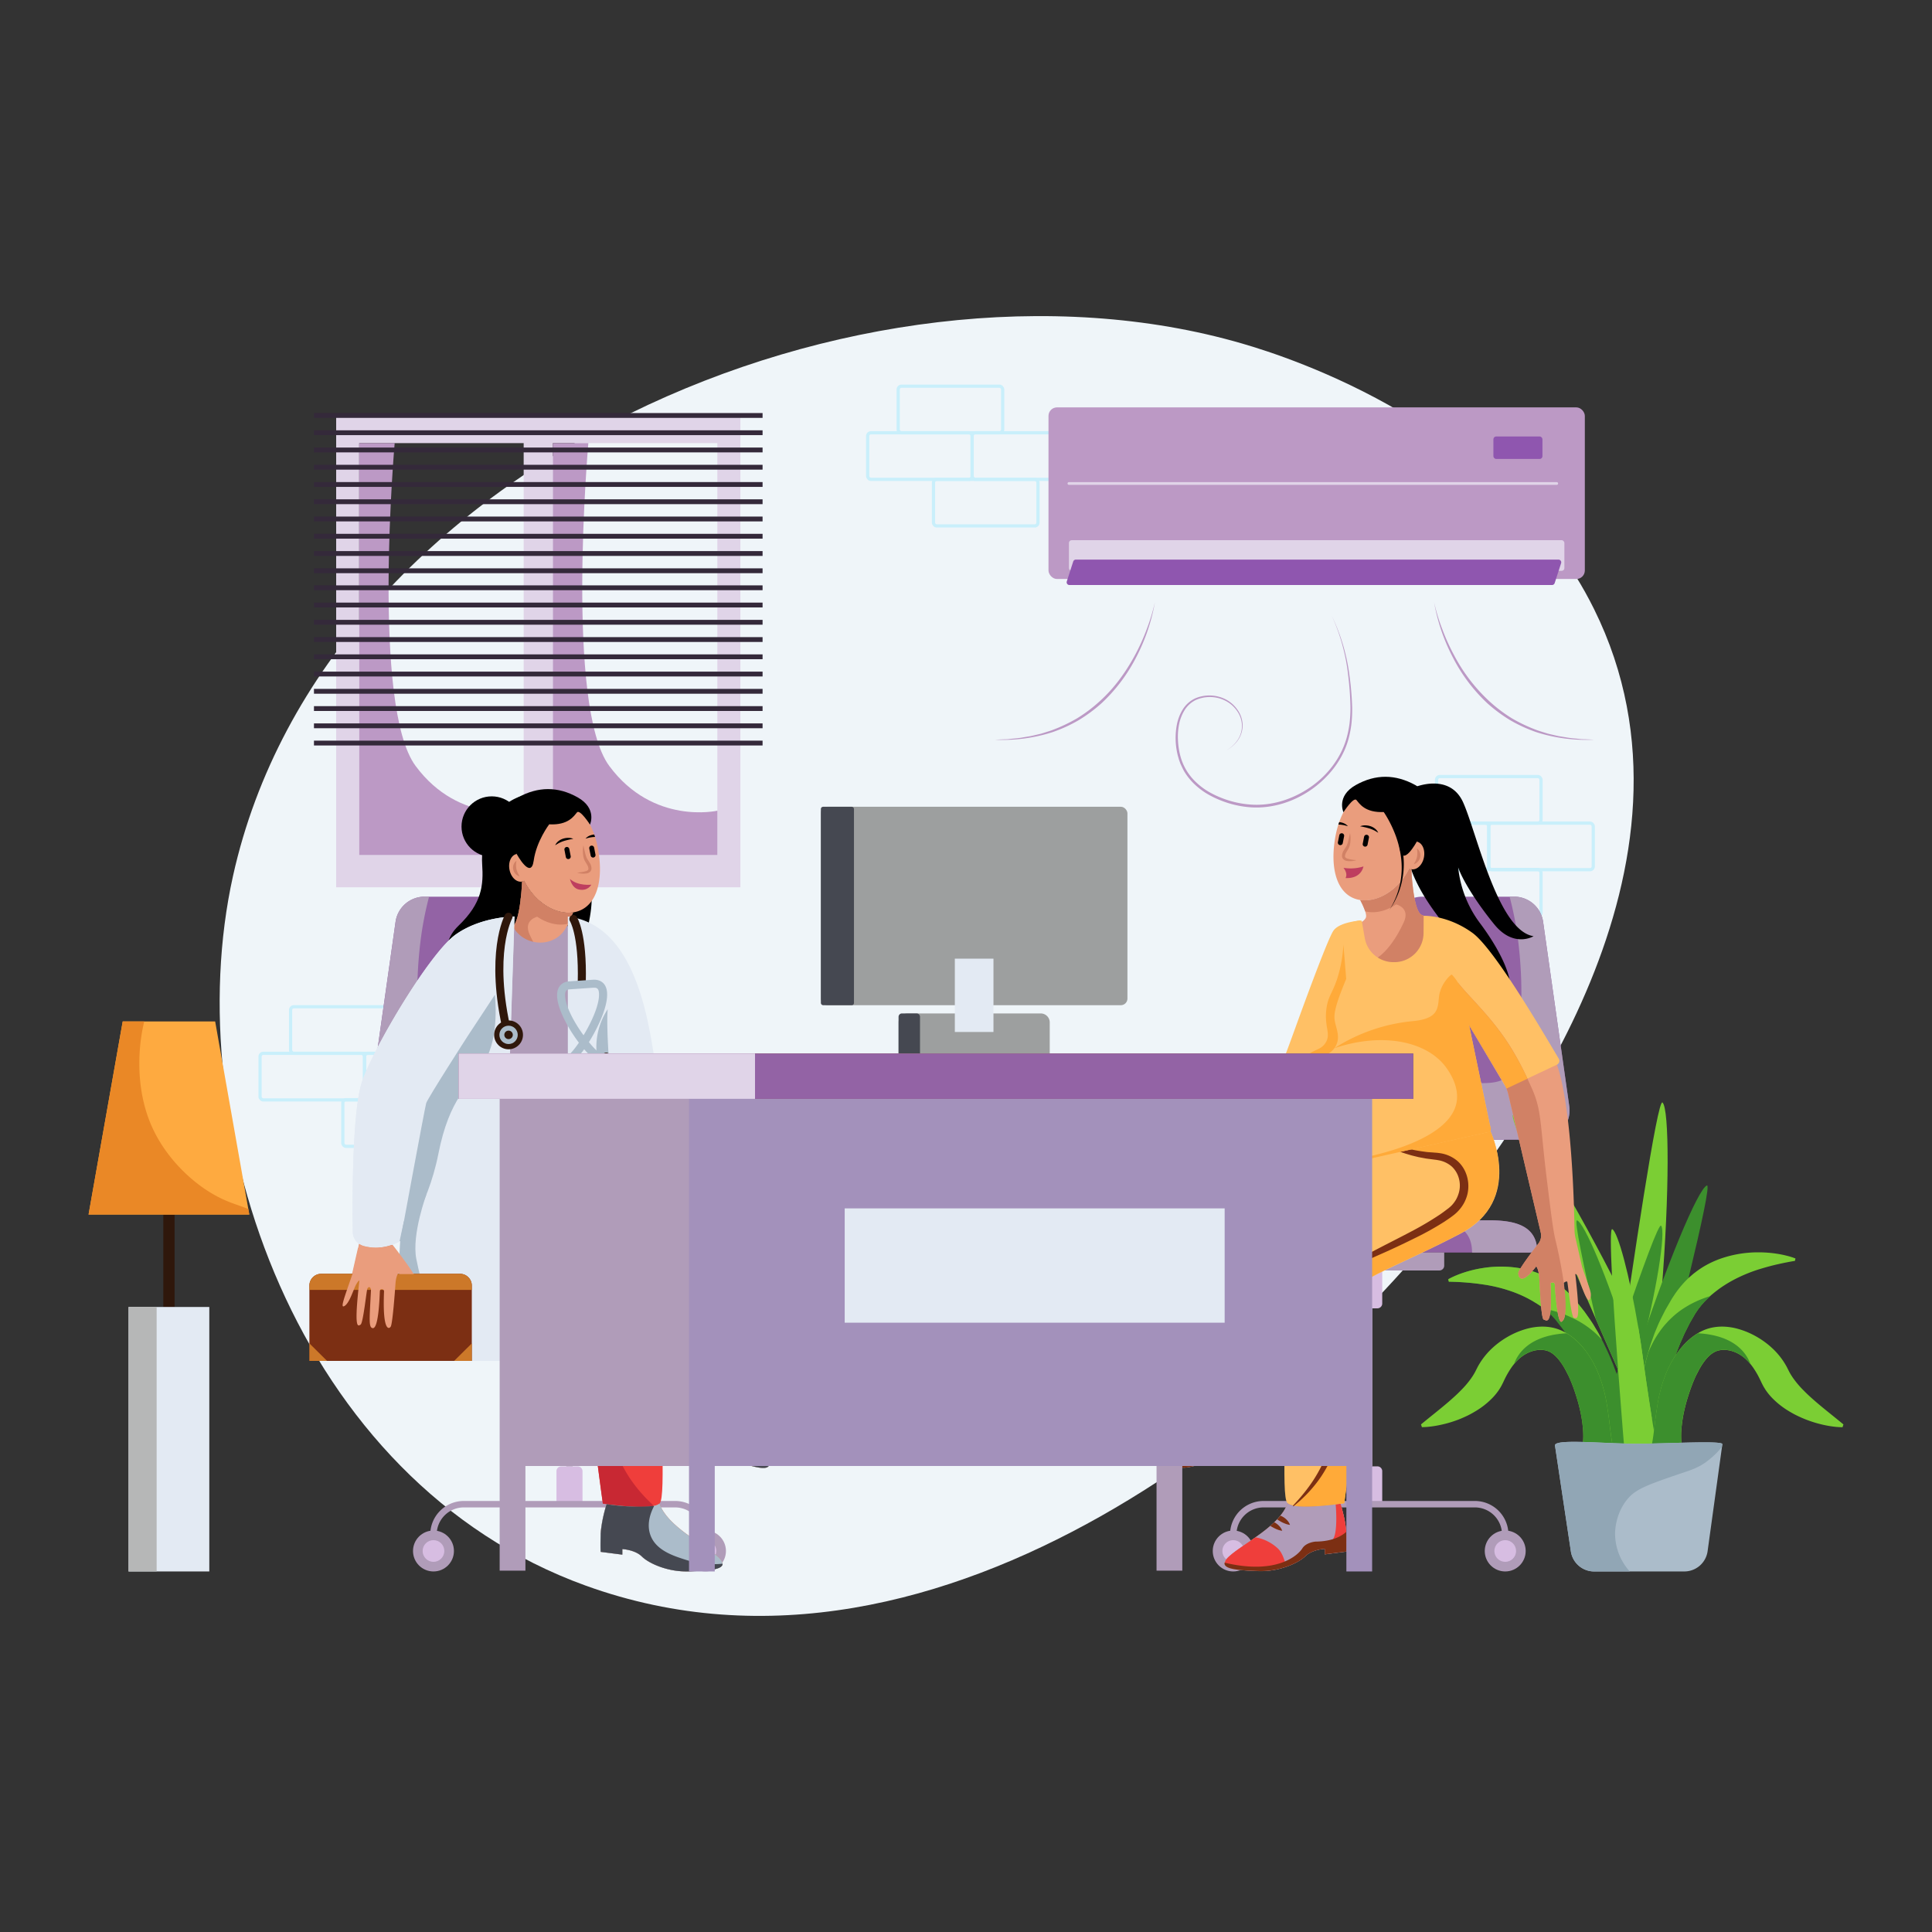 <svg id="SvgjsSvg1141" width="360" height="360" xmlns="http://www.w3.org/2000/svg" version="1.1" xmlns:xlink="http://www.w3.org/1999/xlink" xmlns:svgjs="http://svgjs.com/svgjs"><rect width="100%" height="100%" fill="#333333" stroke="none"/><defs id="SvgjsDefs1142"></defs><g id="SvgjsG1143"><svg xmlns="http://www.w3.org/2000/svg" viewBox="0 0 1200 900" width="360" height="360"><g data-name="Report checking" fill="#000000" class="color000 svgShape"><path fill="#eff5f9" d="M771.62,63.41c29.62,8.61,162,50.9,218.45,164.85,79.25,159.88-54.91,331.51-91.71,378.59C814,714.79,588.39,916,363.81,834.87c-179.87-65-253.69-285-219.08-440.82C201.75,137.2,536.61-4.92,771.62,63.41Z" class="coloreff5f9 svgShape"></path><rect width="64.89" height="28.93" x="892.27" y="332.32" fill="none" stroke="#c9effb" stroke-miterlimit="10" stroke-width="2" rx="2" class="colorStrokec9effb svgStroke"></rect><rect width="64.89" height="28.93" x="892.27" y="390.07" fill="none" stroke="#c9effb" stroke-miterlimit="10" stroke-width="2" rx="2" class="colorStrokec9effb svgStroke"></rect><rect width="64.89" height="28.93" x="924.71" y="361.25" fill="none" stroke="#c9effb" stroke-miterlimit="10" stroke-width="2" rx="2" class="colorStrokec9effb svgStroke"></rect><rect width="64.89" height="28.93" x="859.83" y="361.25" fill="none" stroke="#c9effb" stroke-miterlimit="10" stroke-width="2" rx="2" class="colorStrokec9effb svgStroke"></rect><rect width="64.89" height="28.93" x="180.49" y="475.31" fill="none" stroke="#c9effb" stroke-miterlimit="10" stroke-width="2" rx="2" class="colorStrokec9effb svgStroke"></rect><rect width="64.89" height="28.93" x="212.93" y="533.06" fill="none" stroke="#c9effb" stroke-miterlimit="10" stroke-width="2" rx="2" class="colorStrokec9effb svgStroke"></rect><rect width="64.89" height="28.93" x="226.42" y="504.24" fill="none" stroke="#c9effb" stroke-miterlimit="10" stroke-width="2" rx="2" class="colorStrokec9effb svgStroke"></rect><rect width="64.89" height="28.93" x="161.53" y="504.24" fill="none" stroke="#c9effb" stroke-miterlimit="10" stroke-width="2" rx="2" class="colorStrokec9effb svgStroke"></rect><rect width="64.89" height="28.93" x="557.89" y="89.87" fill="none" stroke="#c9effb" stroke-miterlimit="10" stroke-width="2" rx="2" class="colorStrokec9effb svgStroke"></rect><rect width="64.89" height="28.93" x="579.81" y="147.73" fill="none" stroke="#c9effb" stroke-miterlimit="10" stroke-width="2" rx="2" class="colorStrokec9effb svgStroke"></rect><rect width="64.89" height="28.93" x="603.81" y="118.8" fill="none" stroke="#c9effb" stroke-miterlimit="10" stroke-width="2" rx="2" class="colorStrokec9effb svgStroke"></rect><rect width="64.89" height="28.93" x="538.93" y="118.8" fill="none" stroke="#c9effb" stroke-miterlimit="10" stroke-width="2" rx="2" class="colorStrokec9effb svgStroke"></rect><path fill="#9363a5" d="M867.19,557.89h89.52a18.16,18.16,0,0,0,18-20.71L958.44,422.56a18.14,18.14,0,0,0-18-15.61h-57a18.16,18.16,0,0,0-18,15.61L849.21,537.18A18.16,18.16,0,0,0,867.19,557.89Z" class="colorc9effb svgShape"></path><path fill="#b09cb9" d="M939.29,516.3c4-4.5,4.47-15.32,5.39-37a264.78,264.78,0,0,0-2.31-49.29,211.92,211.92,0,0,0-4.73-23.1h2.82a18.14,18.14,0,0,1,18,15.61l16.25,114.62a18.16,18.16,0,0,1-18,20.71H867.19a18.16,18.16,0,0,1-18-20.71l.95-6.73c3.08-1.23,6.18-2.34,9-3.36C899.29,512.74,925.6,531.65,939.29,516.3Z" class="color80cbe8 svgShape"></path><path fill="#9363a5" d="M950.17,628a4.28,4.28,0,0,0,4.19-5.17c-2.59-12.15-14.82-14.86-29.52-14.86H776c-14.7,0-26.93,2.71-29.52,14.86a4.28,4.28,0,0,0,4.19,5.17Z" class="colorc9effb svgShape"></path><path fill="#b09cb9" d="M884.3,607.94h40.54c14.7,0,26.93,2.71,29.52,14.86a4.28,4.28,0,0,1-4.19,5.17H914.33C914.33,611.39,900.89,607.94,884.3,607.94Z" class="color80cbe8 svgShape"></path><path fill="#b09cb9" d="M806.85,628H894a3,3,0,0,1,3,3v8.17a0,0,0,0,1,0,0H803.85a0,0,0,0,1,0,0V631A3,3,0,0,1,806.85,628Z" transform="rotate(-180 850.44 633.555)" class="color80cbe8 svgShape"></path><path fill="#d7bde2" d="M845.35,639.14h10.17a3,3,0,0,1,3,3v20.49a0,0,0,0,1,0,0H842.35a0,0,0,0,1,0,0V642.14a3,3,0,0,1,3-3Z" transform="rotate(-180 850.44 650.885)" class="color59a4ce svgShape"></path><path fill="#d7bde2" d="M842.35,760.79h16.17a0,0,0,0,1,0,0v20.49a3,3,0,0,1-3,3H845.35a3,3,0,0,1-3-3V760.79A0,0,0,0,1,842.35,760.79Z" transform="rotate(-180 850.44 772.53)" class="color59a4ce svgShape"></path><line x1="850.44" x2="850.44" y1="662.63" y2="760.79" fill="none" stroke="#b09cb9" stroke-miterlimit="10" stroke-width="4" class="colorStroke59a4ce svgStroke"></line><path fill="none" stroke="#b09cb9" stroke-miterlimit="10" stroke-width="4" d="M934.92,803.14h0a18.86,18.86,0,0,0-18.87-18.86H784.83A18.85,18.85,0,0,0,766,803.14h0" class="colorStroke59a4ce svgStroke"></path><circle cx="934.92" cy="813.35" r="12.71" fill="#b09cb9" class="color69baef svgShape"></circle><circle cx="934.92" cy="813.35" r="6.74" fill="#d7bde2" class="color59a4ce svgShape"></circle><circle cx="765.97" cy="813.35" r="12.71" fill="#b09cb9" class="color69baef svgShape"></circle><circle cx="765.97" cy="813.35" r="6.74" fill="#d7bde2" class="color59a4ce svgShape"></circle><g fill="#000000" class="color000 svgShape"><rect width="333.13" height="106.6" x="651.24" y="103.03" fill="#bc99c5" rx="5.29" class="colora8e5f9 svgShape"></rect><rect width="307.74" height="19.04" x="663.93" y="185.52" fill="#e0d4e8" rx="1.7" class="color87dbf6 svgShape"></rect><path fill="#8f56af" d="M664.22,213.37H964a1.72,1.72,0,0,0,1.63-1.18l4-12.38a1.71,1.71,0,0,0-1.63-2.23H668.23a1.71,1.71,0,0,0-1.63,1.17l-4,12.39A1.71,1.71,0,0,0,664.22,213.37Z" class="colordae8f7 svgShape"></path><path fill="#e0d4e8" d="M966.92,151.16h-303a.86.86,0,0,1-.85-.86.85.85,0,0,1,.85-.85h303a.85.85,0,0,1,.85.85A.86.86,0,0,1,966.92,151.16Z" class="color87dbf6 svgShape"></path><rect width="30.46" height="13.96" x="927.58" y="121.11" fill="#8f56af" rx="1.7" class="colordae8f7 svgShape"></rect><path fill="#bc99c5" d="M890.76 224.17A119.23 119.23 0 00896 241.24a129.26 129.26 0 007.41 16.19 105.57 105.57 0 0021.52 28A92.14 92.14 0 00939 296.12a99.26 99.26 0 0016 7.53c1.4.49 2.82.9 4.23 1.35l2.13.66 2.16.52 4.33 1 4.39.73c2.92.59 5.89.74 8.85 1.08 1.48.2 3 .15 4.46.23l4.47.19a100.77 100.77 0 01-35.44-4.55 91.09 91.09 0 01-16.41-7.44 94.19 94.19 0 01-14.48-10.73A103.55 103.55 0 01902.23 258 117.5 117.5 0 01890.76 224.17zM717.31 224.17A117.8 117.8 0 01705.84 258a103.59 103.59 0 01-21.53 28.68 93.71 93.71 0 01-14.48 10.73 91 91 0 01-16.4 7.44A100.83 100.83 0 01618 309.44l4.47-.19c1.48-.08 3 0 4.45-.23 3-.34 5.94-.49 8.85-1.08l4.4-.73 4.33-1 2.16-.52 2.12-.66c1.41-.45 2.83-.86 4.23-1.35a99.76 99.76 0 0016-7.53 92.06 92.06 0 0014.12-10.66c8.8-7.92 15.84-17.64 21.52-28a129.32 129.32 0 007.42-16.19A121.83 121.83 0 00717.31 224.17zM827.23 232.53a121.68 121.68 0 0111 37.41 184.13 184.13 0 011.63 19.52 85 85 0 01-.43 9.83 65.21 65.21 0 01-1.85 9.69c-3.5 12.81-12.19 23.76-22.93 31.32s-24 11.93-37.28 11.17a61.65 61.65 0 01-19.24-4.35 59 59 0 01-8.88-4.38 45 45 0 01-7.82-6.13 37.89 37.89 0 01-6.11-7.85c-.78-1.47-1.48-3-2.17-4.49l-.84-2.35-.69-2.39a44.53 44.53 0 01-.6-19.69 28 28 0 013.65-9.25 18.34 18.34 0 017.37-6.68 22.4 22.4 0 0119.32.51 20.39 20.39 0 017.35 6.57 17 17 0 013.1 9.28 16.1 16.1 0 01-2.8 9.3 20.42 20.42 0 01-7.27 6.43 20.25 20.25 0 007.09-6.55 15.66 15.66 0 002.56-9.17 16.41 16.41 0 00-3.19-8.93 19.56 19.56 0 00-7.22-6.18 21.47 21.47 0 00-18.47-.29 17.18 17.18 0 00-6.83 6.35 26.59 26.59 0 00-3.37 8.87 39.24 39.24 0 00-.66 9.56 46.07 46.07 0 001.4 9.5 34.24 34.24 0 009.47 16.34 42.34 42.34 0 007.56 5.88 56.59 56.59 0 008.64 4.22 60.13 60.13 0 0018.74 4.17c12.85.79 25.73-3.48 36.3-10.74s19-18 22.57-30.41a64.59 64.59 0 001.92-9.47 84.5 84.5 0 00.54-9.68A189.56 189.56 0 00837.44 270 121.41 121.41 0 00827.23 232.53z" class="colora8e5f9 svgShape"></path></g><g fill="#000000" class="color000 svgShape"><path fill="#e0d4e8" d="M208.8,108.05V401.12H459.86V108.05Zm116.46,273H223.12V125.23H325.26Zm120.29,0H343.4V125.23H445.55Z" class="color87dbf6 svgShape"></path><path fill="#bc99c5" d="M245.14 125.23s-14.4 163.54 13 200.52 67.16 27.78 67.16 27.78v27.54H223.12V125.23zM365.43 125.23s-14.4 163.54 13 200.52 67.15 27.78 67.15 27.78v27.54H343.4V125.23z" class="colora8e5f9 svgShape"></path><rect width="278.64" height="3" x="195.01" y="106.55" fill="#34293a" class="colorff0068 svgShape"></rect><rect width="278.64" height="3" x="195.01" y="117.27" fill="#34293a" class="colorff0068 svgShape"></rect><rect width="278.64" height="3" x="195.01" y="127.98" fill="#34293a" class="colorff0068 svgShape"></rect><rect width="278.64" height="3" x="195.01" y="138.7" fill="#34293a" class="colorff0068 svgShape"></rect><rect width="278.64" height="3" x="195.01" y="149.42" fill="#34293a" class="colorff0068 svgShape"></rect><rect width="278.64" height="3" x="195.01" y="160.14" fill="#34293a" class="colorff0068 svgShape"></rect><rect width="278.64" height="3" x="195.01" y="170.85" fill="#34293a" class="colorff0068 svgShape"></rect><rect width="278.64" height="3" x="195.01" y="181.57" fill="#34293a" class="colorff0068 svgShape"></rect><rect width="278.64" height="3" x="195.01" y="192.29" fill="#34293a" class="colorff0068 svgShape"></rect><rect width="278.64" height="3" x="195.01" y="203.01" fill="#34293a" class="colorff0068 svgShape"></rect><rect width="278.64" height="3" x="195.01" y="213.58" fill="#34293a" class="colorff0068 svgShape"></rect><rect width="278.64" height="3" x="195.01" y="224.29" fill="#34293a" class="colorff0068 svgShape"></rect><rect width="278.64" height="3" x="195.01" y="235.01" fill="#34293a" class="colorff0068 svgShape"></rect><rect width="278.64" height="3" x="195.01" y="245.73" fill="#34293a" class="colorff0068 svgShape"></rect><rect width="278.64" height="3" x="195.01" y="256.45" fill="#34293a" class="colorff0068 svgShape"></rect><rect width="278.64" height="3" x="195.01" y="267.16" fill="#34293a" class="colorff0068 svgShape"></rect><rect width="278.64" height="3" x="195.01" y="277.88" fill="#34293a" class="colorff0068 svgShape"></rect><rect width="278.64" height="3" x="195.01" y="288.6" fill="#34293a" class="colorff0068 svgShape"></rect><rect width="278.64" height="3" x="195.01" y="299.32" fill="#34293a" class="colorff0068 svgShape"></rect><rect width="278.64" height="3" x="195.01" y="310.03" fill="#34293a" class="colorff0068 svgShape"></rect></g><g fill="#000000" class="color000 svgShape"><rect width="7" height="57.42" x="101.43" y="604.36" fill="#2f170b" class="color2f170b svgShape"></rect><rect width="50.15" height="164.27" x="79.85" y="661.79" fill="#e3eaf3" class="colore3eaf3 svgShape"></rect><rect width="17.44" height="164.27" x="79.85" y="661.79" fill="#b6b7b7" class="colorb6b7b7 svgShape"></rect><polygon fill="#feaa40" points="154.84 604.36 55.02 604.36 76.22 484.43 133.64 484.43 154.84 604.36" class="colorfeaa40 svgShape"></polygon><path fill="#ea8826" d="M92.57,545.49c-7-18.44-6.16-36.21-5.81-42.16a110.28,110.28,0,0,1,2.82-18.9H76.22L55,604.36h99.82l-.6-3.41c-7.08-3-15.79-4.55-28.23-13.3C120.26,583.6,101.79,569.62,92.57,545.49Z" class="colorea8826 svgShape"></path></g><g fill="#000000" class="color000 svgShape"><path fill="#7bce34" d="M997.2,762.77l-1-.8c1-7.41,4.15-30,8.19-58.31,9.85-69.08,25.12-171.86,28.23-168.86,4.27,4.1,4.36,56.07-.55,117.09-.48,6-1,12-1.58,18.08q-.9,9.53-1.67,18.22c-2.26,5.48-4.67,11.11-7.2,16.78C1004.8,742.7,997.2,762.77,997.2,762.77Z" class="color7bce34 svgShape"></path><path fill="#3c8f2d" d="M1003.39,752.83s4.34-21,15-60.91,16.38-77.08,13.36-80.6c-1.42-1.66-11.81,27.08-22.45,58.06-4.76,32.64-9,63.07-11.44,80.37Z" class="color3c8f2d svgShape"></path><path fill="#3c8f2d" d="M1005.14,810.38l1.23-.34c1.91-7.24,7.73-29.33,14.89-57,17.48-67.55,43-168.29,38.92-166.72-5.52,2.14-25.6,50.08-44.55,108.29q-2.77,8.52-5.5,17.29-2.83,9.15-5.47,17.46c0,5.93,0,12,.19,18.26C1005.86,788.93,1005.14,810.38,1005.14,810.38Z" class="color3c8f2d svgShape"></path><path fill="#3c8f2d" d="M899.46,644.59a45.66,45.66,0,0,1,5.14-2.47c1.75-.73,3.53-1.37,5.34-1.94a73.25,73.25,0,0,1,11.16-2.59,70.84,70.84,0,0,1,23.5.23,59,59,0,0,1,11.74,3.4,57.58,57.58,0,0,1,5.6,2.7l1.36.76c.45.27.88.56,1.33.84.87.57,1.77,1.1,2.61,1.72a63.82,63.82,0,0,1,9.38,8.29l2.07,2.34c.17.19.35.39.5.58l.45.57.89,1.14,3.59,4.54c2.19,3.16,4.52,6.25,6.43,9.59l1.48,2.47c.25.42.5.82.73,1.24l.68,1.27,2.68,5.09c1.64,3.46,3.3,6.91,4.71,10.46l1.11,2.64,1,2.67,1,2.67.5,1.34.46,1.35c.6,1.81,1.3,3.58,2,5.37s1.32,3.59,2,5.38,1.21,3.63,1.73,5.47.88,3.73,1.22,5.61c.14.95.26,1.9.37,2.85s.21,1.9.29,2.86c.11,1.92.22,3.83.18,5.76a53.73,53.73,0,0,1-.35,5.8,39,39,0,0,1-1,5.8l-11.87.43c-1.3-3.37-2.26-6.69-3.19-10l-.68-2.48c-.21-.84-.45-1.66-.64-2.49q-.68-2.48-1.23-5c-.42-1.65-.76-3.31-1-5s-.61-3.36-.89-5-.65-3.36-1-5-.89-3.3-1.4-4.94l-.4-1.22-.44-1.2-.9-2.4c-.3-.8-.6-1.6-.92-2.39l-1-2.34c-1.32-3.15-2.93-6.16-4.46-9.19l-2.53-4.42-.63-1.1c-.22-.37-.45-.72-.68-1.07l-1.37-2.14-1.35-2.15c-.43-.73-1-1.38-1.44-2.08L970.26,675l-3.13-4-.78-1-.4-.49c-.13-.17-.26-.29-.39-.44L964,667.4c-.51-.57-1.09-1.06-1.63-1.6l-.83-.8c-.28-.25-.58-.49-.87-.73-.59-.48-1.15-1-1.75-1.47l-1.83-1.36c-.6-.47-1.26-.86-1.89-1.3-.31-.21-.62-.43-1-.64l-1-.58c-1.28-.84-2.65-1.55-4-2.31a78.83,78.83,0,0,0-8.65-3.87,93.74,93.74,0,0,0-19.43-4.94c-3.42-.53-6.91-.92-10.46-1.2s-7.18-.45-10.84-.52Z" class="color3c8f2d svgShape"></path><path fill="#7bce34" d="M999.06 749.92l0-1.34c0-.85-.07-1.71-.12-2.56l-.23-2.55c-.26-3.4-.83-6.76-1.32-10.13l-1-5-.25-1.24c-.09-.42-.21-.83-.31-1.24l-.62-2.46-.6-2.46c-.18-.83-.48-1.62-.7-2.44l-1.43-4.85-1.71-4.76-.43-1.19-.22-.59c-.07-.2-.15-.36-.23-.54l-.93-2.1c-.3-.71-.7-1.36-1-2l-.53-1c-.18-.34-.39-.65-.59-1-.41-.64-.77-1.31-1.2-1.94l-1.3-1.88c-.42-.63-.92-1.21-1.38-1.82-.23-.31-.45-.62-.7-.91l-.27-.31c1.3 2.53 2.61 5.07 3.71 7.71l1 2.34c.32.79.62 1.59.92 2.39l.9 2.4.44 1.2.4 1.22c.51 1.64 1 3.27 1.4 4.94s.69 3.36 1 5 .54 3.38.89 5 .63 3.34 1 5 .78 3.32 1.23 5c.19.83.43 1.65.64 2.49l.68 2.48C997.05 743.84 997.93 746.87 999.06 749.92zM949.26 656.61c1.36.76 2.73 1.47 4 2.31l1 .58c.33.21.64.43 1 .64.63.44 1.29.83 1.89 1.3l1.83 1.36.06.06a70.49 70.49 0 0120.89 7.41 59.51 59.51 0 0110.06 6.94 58.73 58.73 0 014.45 4.34l.59.65-1.54-2.93-.68-1.27c-.23-.42-.48-.82-.73-1.24l-1.48-2.47c-1.91-3.34-4.24-6.43-6.43-9.59l-3.59-4.54-.89-1.14-.45-.57c-.15-.19-.33-.39-.5-.58l-2.07-2.34a63.82 63.82 0 00-9.38-8.29c-.84-.62-1.74-1.15-2.61-1.72-.45-.28-.88-.57-1.33-.84l-1.36-.76a57.58 57.58 0 00-5.6-2.7 59 59 0 00-11.74-3.4 70.84 70.84 0 00-23.5-.23 73.25 73.25 0 00-11.16 2.59c-1.81.57-3.59 1.21-5.34 1.94a45.66 45.66 0 00-5.14 2.47l.42 1.49c3.66.07 7.28.23 10.84.52s7 .67 10.46 1.2a93.74 93.74 0 0119.43 4.94A78.83 78.83 0 01949.26 656.61zM1115.2 631.65a45 45 0 00-5.44-1.7c-1.84-.47-3.69-.85-5.57-1.15a73.4 73.4 0 00-11.41-.95 70.81 70.81 0 00-23.22 3.62 59.17 59.17 0 00-11.13 5.07 56.81 56.81 0 00-5.15 3.49L1052 641c-.4.33-.79.68-1.18 1-.78.7-1.6 1.35-2.34 2.09a62.92 62.92 0 00-8.08 9.56l-1.71 2.61c-.14.21-.3.44-.42.65l-.36.63-.72 1.25-2.89 5c-1.71 3.45-3.56 6.84-5 10.42l-1.11 2.66c-.18.45-.38.89-.55 1.34l-.48 1.35-1.92 5.42c-1.12 3.67-2.27 7.32-3.14 11l-.72 2.77-.61 2.8-.63 2.78-.3 1.4-.26 1.41c-.33 1.87-.77 3.73-1.16 5.59s-.78 3.74-1.18 5.61-.67 3.77-.93 5.67-.32 3.81-.38 5.72c0 1 0 1.92 0 2.88s.07 1.91.12 2.87c.17 1.91.34 3.82.66 5.73a54.06 54.06 0 001.18 5.68 39.92 39.92 0 001.88 5.59l11.81-1.3c.8-3.51 1.26-6.94 1.7-10.36l.33-2.56c.08-.85.2-1.7.26-2.55.21-1.7.38-3.4.5-5.09s.27-3.39.32-5.1.12-3.4.15-5.12.16-3.42.27-5.13.4-3.4.67-5.09l.22-1.26.26-1.26.55-2.5c.17-.84.36-1.67.56-2.5l.68-2.47c.85-3.31 2-6.51 3.08-9.74l1.87-4.73.46-1.19c.16-.39.35-.77.52-1.16l1.05-2.31 1-2.32c.32-.78.76-1.51 1.12-2.27l2.26-4.53 2.53-4.38.63-1.1.32-.54c.1-.18.21-.32.32-.49l1.29-1.9c.42-.65.93-1.21 1.39-1.83l.7-.9c.24-.3.5-.57.75-.86.52-.56 1-1.15 1.52-1.7l1.62-1.61c.52-.55 1.12-1 1.67-1.56.29-.25.56-.52.85-.77l.9-.72c1.15-1 2.4-1.91 3.63-2.86a78.85 78.85 0 018-5.09 93.72 93.72 0 0118.51-7.69c3.31-1 6.71-1.91 10.19-2.7s7-1.49 10.64-2.09z" class="color7bce34 svgShape"></path><path fill="#3c8f2d" d="M1062.28,655.1l.13-.11a65.81,65.81,0,0,0-9.77,3.77,59.51,59.51,0,0,0-10.43,6.38,54.79,54.79,0,0,0-4.68,4.09l-1.12,1.09c-.36.38-.7.77-1.05,1.16-.69.78-1.42,1.53-2.07,2.35a64.41,64.41,0,0,0-6.86,10.47l-1.37,2.8c-.11.23-.24.47-.34.7l-.28.67-.56,1.33-.1.25c-.59,2-1.14,4-1.61,6l-.72,2.77-.61,2.8-.63,2.78-.3,1.4-.26,1.41c-.33,1.87-.77,3.73-1.16,5.59s-.78,3.74-1.18,5.61-.67,3.77-.93,5.67-.32,3.81-.38,5.72c0,1,0,1.92,0,2.88s.07,1.91.12,2.87c.17,1.91.34,3.82.66,5.73a54.06,54.06,0,0,0,1.18,5.68,39.92,39.92,0,0,0,1.88,5.59l9.26-1a1.64,1.64,0,0,1,0-.22q-.21-2.57-.36-5.13c-.07-1.71,0-3.42,0-5.13l.06-1.28.11-1.28.24-2.55c.07-.85.15-1.71.25-2.55l.37-2.53c.44-3.39,1.2-6.71,1.88-10l1.27-4.93.32-1.23c.11-.41.25-.81.38-1.22l.75-2.42.74-2.43c.22-.81.57-1.59.83-2.39l1.7-4.77.36-.87.09-.3c.85-3.31,2-6.51,3.08-9.74l1.87-4.73.46-1.19c.16-.39.35-.77.52-1.16l1.05-2.31,1-2.32c.32-.78.76-1.51,1.12-2.27l2.26-4.53,2.53-4.38.63-1.1.32-.54c.1-.18.21-.32.32-.49l1.29-1.9c.42-.65.93-1.21,1.39-1.83l.7-.9c.24-.3.5-.57.75-.86.52-.56,1-1.15,1.52-1.7l1.62-1.61C1061.13,656.11,1061.73,655.62,1062.28,655.1Z" class="color3c8f2d svgShape"></path><path fill="#7bce34" d="M1030.16,754.89l-1.27-.14c-3.05-6.83-12.34-27.7-23.84-53.84C976.94,637,935.63,541.69,939.86,542.6c5.79,1.23,33.31,45.32,61.36,99.73q4.11,8,8.2,16.18,4.27,8.58,8.21,16.36c1,5.85,1.9,11.9,2.74,18C1026,733.84,1030.16,754.89,1030.16,754.89Z" class="color7bce34 svgShape"></path><path fill="#3c8f2d" d="M1030.16,743.19s-7.4-20.14-19.39-59.66S984,609.42,979.55,608c-2.08-.65,4.27,29.24,11.6,61.17,13.18,30.23,25.63,58.33,32.72,74.29Z" class="color3c8f2d svgShape"></path><path fill="#7bce34" d="M1030.16,754.89l-1.27-.14-19.78-2.23s-2-23.74-4.06-51.61c-1.47-19.79-3-41.66-3.83-58.58-.87-17.35-1.06-29.49.18-28.87,3.52,1.76,10.69,28.36,16.23,61.41,1,5.85,1.9,11.9,2.74,18C1026,733.84,1030.16,754.89,1030.16,754.89Z" class="color7bce34 svgShape"></path><path fill="#7bce34" d="M1145,734.74c-5.92-4.91-11.73-9.4-17.08-14-2.66-2.31-5.23-4.6-7.55-7a57.84,57.84,0,0,1-6.15-7.12,38.91,38.91,0,0,1-2.28-3.48q-.23-.43-.48-.84c-.16-.28-.27-.56-.42-.83l-1.3-2.56a45.9,45.9,0,0,0-3.57-5.55,48,48,0,0,0-4.37-5,52.35,52.35,0,0,0-10.56-8,50.09,50.09,0,0,0-12.35-5.14,37.44,37.44,0,0,0-6.84-1.15,31.55,31.55,0,0,0-7.24.27,27.81,27.81,0,0,0-7.28,2.18,33.25,33.25,0,0,0-6.25,3.77,39.44,39.44,0,0,0-5.09,4.58A48.24,48.24,0,0,0,1042,690a64,64,0,0,0-6.28,10.92,90.58,90.58,0,0,0-6.44,23.16c-.3,1.94-.6,3.88-.86,5.82l-.38,2.9c-.12,1-.21,1.94-.34,2.9-.47,3.87-.91,7.72-1.66,11.57l18.52.64a49.2,49.2,0,0,1-.17-10.5,83.33,83.33,0,0,1,1.52-10.27c.72-3.37,1.6-6.67,2.62-9.87s2.1-6.35,3.36-9.35c.61-1.5,1.25-3,2-4.4s1.42-2.82,2.21-4.14a39.5,39.5,0,0,1,2.49-3.76,24.83,24.83,0,0,1,2.76-3.19,16.09,16.09,0,0,1,3-2.33,11,11,0,0,1,3.18-1.3,14.9,14.9,0,0,1,3.78-.35,18.65,18.65,0,0,1,4,.61,21.63,21.63,0,0,1,7.72,4,30.59,30.59,0,0,1,6,6.56c.85,1.23,1.63,2.5,2.37,3.79s1.39,2.63,2.06,4l.47,1,.12.26a2.7,2.7,0,0,0,.15.3l.42.83c.28.54.55,1.1.86,1.62s.62,1,.94,1.53a36.21,36.21,0,0,0,4.32,5.38,51.19,51.19,0,0,0,10,7.94c1.76,1.07,3.52,2.07,5.33,2.95s3.63,1.69,5.47,2.41a74.16,74.16,0,0,0,11.24,3.42c1.91.41,3.82.76,5.76,1a47.44,47.44,0,0,0,5.88.43Z" class="color7bce34 svgShape"></path><path fill="#3c8f2d" d="M1028,732.8l.38-2.9c.26-1.94.56-3.88.86-5.82a90.58,90.58,0,0,1,6.44-23.16A64,64,0,0,1,1042,690a48.24,48.24,0,0,1,4.19-5.06,39.44,39.44,0,0,1,5.09-4.58,33,33,0,0,1,3.34-2.24c22.6,1.27,30.07,12.16,32.54,19A28.93,28.93,0,0,0,1083,693a21.63,21.63,0,0,0-7.72-4,18.65,18.65,0,0,0-4-.61,14.9,14.9,0,0,0-3.78.35,11,11,0,0,0-3.18,1.3,16.09,16.09,0,0,0-3,2.33,24.83,24.83,0,0,0-2.76,3.19,39.5,39.5,0,0,0-2.49,3.76c-.79,1.32-1.51,2.7-2.21,4.14s-1.35,2.9-2,4.4c-1.26,3-2.34,6.14-3.36,9.35s-1.9,6.5-2.62,9.87a83.33,83.33,0,0,0-1.52,10.27,49.2,49.2,0,0,0,.17,10.5l-18.52-.64c.75-3.85,1.19-7.7,1.66-11.57C1027.81,734.74,1027.9,733.77,1028,732.8Z" class="color3c8f2d svgShape"></path><path fill="#7bce34" d="M882.6,734.74c5.92-4.91,11.73-9.4,17.08-14,2.66-2.31,5.23-4.6,7.55-7a57.84,57.84,0,0,0,6.15-7.12,41.24,41.24,0,0,0,2.28-3.48q.23-.43.48-.84c.16-.28.27-.56.42-.83l1.3-2.56a45.9,45.9,0,0,1,3.57-5.55,48,48,0,0,1,4.37-5,52.57,52.57,0,0,1,10.55-8,50.41,50.41,0,0,1,12.35-5.14,37.55,37.55,0,0,1,6.85-1.15,31.6,31.6,0,0,1,7.24.27,27.92,27.92,0,0,1,7.28,2.18,33.25,33.25,0,0,1,6.25,3.77,40.12,40.12,0,0,1,5.09,4.58A50.86,50.86,0,0,1,985.6,690a63.3,63.3,0,0,1,6.27,10.92,90.61,90.61,0,0,1,6.45,23.16c.3,1.94.6,3.88.86,5.82l.38,2.9c.12,1,.21,1.94.34,2.9.47,3.87.91,7.72,1.66,11.57l-18.52.64a49.2,49.2,0,0,0,.17-10.5,81.48,81.48,0,0,0-1.53-10.27,101.3,101.3,0,0,0-2.61-9.87c-1-3.21-2.1-6.35-3.36-9.35-.62-1.5-1.25-3-2-4.4s-1.41-2.82-2.21-4.14a37.62,37.62,0,0,0-2.48-3.76,25.64,25.64,0,0,0-2.76-3.19,16.44,16.44,0,0,0-2.95-2.33,11,11,0,0,0-3.18-1.3,15,15,0,0,0-3.78-.35,18.65,18.65,0,0,0-4,.61,21.63,21.63,0,0,0-7.72,4,30.63,30.63,0,0,0-6,6.56c-.84,1.23-1.62,2.5-2.36,3.79s-1.4,2.63-2.06,4l-.47,1-.12.26c0,.09-.07.14-.15.3l-.42.83c-.28.54-.55,1.1-.86,1.62s-.62,1-.94,1.53a35.64,35.64,0,0,1-4.33,5.38,50.85,50.85,0,0,1-10,7.94c-1.76,1.07-3.52,2.07-5.33,2.95s-3.63,1.69-5.47,2.41A74.16,74.16,0,0,1,894.82,735c-1.91.41-3.82.76-5.76,1a47.58,47.58,0,0,1-5.88.43Z" class="color7bce34 svgShape"></path><path fill="#3c8f2d" d="M999.56,732.8l-.38-2.9c-.26-1.94-.56-3.88-.86-5.82a90.61,90.61,0,0,0-6.45-23.16A63.3,63.3,0,0,0,985.6,690a50.86,50.86,0,0,0-4.19-5.06,40.12,40.12,0,0,0-5.09-4.58,33,33,0,0,0-3.34-2.24c-22.6,1.27-30.07,12.16-32.54,19a28.93,28.93,0,0,1,4.17-4.11,21.63,21.63,0,0,1,7.72-4,18.65,18.65,0,0,1,4-.61,15,15,0,0,1,3.78.35,11,11,0,0,1,3.18,1.3,16.44,16.44,0,0,1,2.95,2.33,25.64,25.64,0,0,1,2.76,3.19,37.62,37.62,0,0,1,2.48,3.76c.8,1.32,1.52,2.7,2.21,4.14s1.35,2.9,2,4.4c1.26,3,2.34,6.14,3.36,9.35a101.3,101.3,0,0,1,2.61,9.87,81.48,81.48,0,0,1,1.53,10.27,49.2,49.2,0,0,1-.17,10.5l18.52-.64c-.75-3.85-1.19-7.7-1.66-11.57C999.77,734.74,999.68,733.77,999.56,732.8Z" class="color3c8f2d svgShape"></path><path fill="#abbcca" d="M1046.16,826.06h-56a14.61,14.61,0,0,1-14.44-12.43l-9.87-65.76c-.68-4.56,32.83-.94,53.35-1.15,19.34-.19,50.94-2,50.59.29l-9.19,66.62A14.6,14.6,0,0,1,1046.16,826.06Z" class="colorabbcca svgShape"></path><path fill="#91a6b5" d="M1017.81,746.74c-20.52.2-52.65-3.43-52,1.13l9.87,65.76a14.61,14.61,0,0,0,14.44,12.43h22.15a35.33,35.33,0,0,1-9.12-23.43c0-1.79.22-13.33,8.6-22.53,5-5.5,13.12-8.32,29.35-13.94,7.8-2.7,14-4.07,20.76-9.79a47.8,47.8,0,0,0,7.67-7.72l.22-1.64C1070.13,744.73,1037.14,746.55,1017.81,746.74Z" class="color91a6b5 svgShape"></path></g><g data-name="Patient/Head/Female" fill="#000000" class="color000 svgShape"><path fill="#000001" d="M878.32,339.09s22-9.56,30.49,9.35,21.53,79.67,43.72,83.05c0,0-12.23,7.55-24.36-7.29S908,395.58,905.7,388.76a69.46,69.46,0,0,0,13.62,34.73c12.75,17,31.15,48.82,7.61,54.38,0,0,12.23-5.28.05-20.44S854.34,391,878.86,351.76C883.66,344.08,878.32,339.09,878.32,339.09Z" class="color000001 svgShape"></path><path fill="#ea9d7d" d="M861.62,336.22c12.39,2.41,20,18.2,18.25,36.53h.1c3.38.66,5.38,5,4.46,9.77s-4.42,8-7.81,7.38a4.74,4.74,0,0,1-1.29-.47c-6.88,13.87-20.25,21.6-31.26,19.45-13.65-2.66-18.48-19.51-14.46-40.14S848,333.55,861.62,336.22Z" class="colorea9d7d svgShape"></path><path fill="#ea9d7d" d="M848.42,419.72c.63-2.21-1.95-7.61-3.6-10.72,10.86,1.66,23.78-6,30.51-19.56a4.74,4.74,0,0,0,1.29.47s1.06,28.21,7.17,28.56c7.15,6.13,30.51,26.89,25.75,36.53-4,8.07-25.56,3.91-57.71-2.3a16.26,16.26,0,0,1-8.39-4c-6.75-6.43-4.9-18-4-20.61C840.71,424.68,847.52,422.91,848.42,419.72Z" class="colorea9d7d svgShape"></path><path fill="#d18165" d="M877.53 401.15c-.71-6-.91-11.24-.91-11.24a4.74 4.74 0 01-1.29-.47C868.6 403 855.68 410.66 844.82 409a46.92 46.92 0 013.14 7.06l.82.19C858.57 418.16 870.23 412.25 877.53 401.15zM880.08 377a4.79 4.79 0 011.81 2.34 5.61 5.61 0 01-1.19 5.8 6.51 6.51 0 01-1.15 1 6.05 6.05 0 01-1.36.58c.2-.48.44-.86.65-1.26s.42-.77.56-1.17a9.88 9.88 0 00.76-2.24A13.71 13.71 0 00880.08 377z" class="colord18165 svgShape"></path><path fill="#d18165" d="M883.79,418.47c-3.73-.22-5.57-10.78-6.44-19l-5.48,2.46-4.69,9.8s9,2,4.69,11.2c-3.83,8.29-14,27.11-28.69,25.5,2.13,1.18,5.06,2.71,8.65,4.27,23.54,10.24,55.67,13.47,60.35,4.22S893.48,426.69,883.79,418.47Z" class="colord18165 svgShape"></path><path fill="#000001" d="M834.44,354.49s6.27-9.75,8.09-7.57,5.31,8.06,17.24,7.43c0,0,7.94,10.4,9.64,22.61s10.56-4.2,10.56-4.2,11.39-28.4-.92-35.16-24.64-6.91-36.94,0S834.44,354.49,834.44,354.49Z" class="color000001 svgShape"></path><path fill="#be3e5f" d="M835.74,395.38c10,.46,11.12-7.22,11.12-7.22a26.53,26.53,0,0,1-12.42.86S837.38,392.35,835.74,395.38Z" class="colorbe3e5f svgShape"></path><path fill="#d18165" d="M838.53,367.34a19.6,19.6,0,0,1,.13,6.26,10.71,10.71,0,0,1-.92,3.18c-.28.57-.55.92-.81,1.37s-.51.84-.74,1.27a5.69,5.69,0,0,0-.8,2.36,1.17,1.17,0,0,0,.29.81,2.82,2.82,0,0,0,1,.64,24.09,24.09,0,0,0,5.84,1,12.39,12.39,0,0,1-6.34.45,3.78,3.78,0,0,1-1.69-.88,2.93,2.93,0,0,1-.93-1.92,6.29,6.29,0,0,1,.92-3.44q.41-.72.84-1.38c.27-.42.62-.89.81-1.22a12,12,0,0,0,1.06-2.6C837.69,371.37,838.08,369.37,838.53,367.34Z" class="colord18165 svgShape"></path><path fill="#000001" d="M844.78 363.23a44.64 44.64 0 015.89 1.37 19.23 19.23 0 012.71 1.1c.91.41 1.72 1 2.67 1.52a7 7 0 00-2-2.52 9 9 0 00-2.88-1.55 10.39 10.39 0 00-3.21-.5A8 8 0 00844.78 363.23zM834.55 361.29a8.68 8.68 0 00-2.76-.64c-.17.49-.34 1-.5 1.49h0a19 19 0 012.91.3c1 .14 1.92.46 3 .71A7 7 0 00834.55 361.29zM832.21 374.9a1.54 1.54 0 001.8-1.21l.86-4.4a1.53 1.53 0 00-3-.58L831 373.1A1.53 1.53 0 00832.21 374.9zM847.63 375.84a1.53 1.53 0 001.79-1.21l.86-4.4a1.53 1.53 0 00-3-.58l-.86 4.39A1.53 1.53 0 00847.63 375.84zM860.12 350.06a62.06 62.06 0 014.43 7.58 75.1 75.1 0 013.44 8 63.72 63.72 0 013.75 16.9A49.61 49.61 0 01863 415.18a50.49 50.49 0 006.48-15.68 49.36 49.36 0 00.74-16.83 61.67 61.67 0 00-4.35-16.23 73.24 73.24 0 00-3.66-7.57 61.53 61.53 0 00-4.5-7z" class="color000001 svgShape"></path></g><g data-name="Patient/Bottom/Sitting" fill="#000000" class="color000 svgShape"><path fill="#ea9d7d" d="M785.1,701l-4.05-6.75-24.34,12.21a20,20,0,0,1,1.58,7.89C758.15,718.46,785.1,701,785.1,701Z" class="colorea9d7d svgShape"></path><path fill="#ffc065" d="M925.54,552.22s21.36,43.29-18.47,64.07-64.64,28.29-65.8,36.94,6.35,20.21,2.89,54.84-9.24,75.61-9.24,75.61-30.59,4.62-35.21,0,1.16-62.59-4-114.7c0,0-9.81-25,3.18-40.57l11-10.39-64.93-.57s17.89,19,24,36.07,14.14,41,14.14,41l-27.41,13.28S716.88,648,703.61,636.21s-28.29-45-5.2-54S774.3,561.71,833.75,560l2.17-7.76Z" class="colorffc065 svgShape"></path><path fill="#ffaa39" d="M839.73,588.4,809.81,618l-64.93-.57s17.89,19,24,36.07,14.14,41,14.14,41l-27.41,13.28c3.91-9.52,7.93-23.59,5.09-39.35-6.17-34.32-36.93-47.28-34-60.78C729,597.16,751.75,587.15,839.73,588.4Z" class="colorffaa39 svgShape"></path><path fill="#7c2f13" d="M755.33,707.69a116.13,116.13,0,0,0,3.27-13.87,78.17,78.17,0,0,0,1.07-14,66.5,66.5,0,0,0-.53-6.92,60.89,60.89,0,0,0-1.22-6.82A81.08,81.08,0,0,0,753.5,653a85.17,85.17,0,0,0-6.62-12.37c-1.28-2-2.65-3.92-4.08-5.82s-3-3.73-4.51-5.55c-3.09-3.66-6.43-7.09-9.32-11a25.27,25.27,0,0,1-2-3.15,14.79,14.79,0,0,1-1.39-3.59,11.29,11.29,0,0,1-.12-4,10.66,10.66,0,0,1,1.48-3.78,18.1,18.1,0,0,1,5.61-5.39,38.78,38.78,0,0,1,6.69-3.43,88.25,88.25,0,0,1,14.11-4.1c4.76-1,9.55-1.78,14.34-2.41s9.61-1.08,14.42-1.39c9.62-.59,19.24-.71,28.84-.49s19.19.71,28.76,1.7v.5c-19.16,1.37-38.25,2.05-57.22,3.62-9.47.75-18.94,1.54-28.23,3.11a104.79,104.79,0,0,0-13.63,3.23,41.88,41.88,0,0,0-6.32,2.59,15.16,15.16,0,0,0-5.1,4,8.23,8.23,0,0,0-1.38,2.74,8,8,0,0,0-.15,3.12,16,16,0,0,0,2.67,6.18,54.86,54.86,0,0,0,4.34,5.6c1.54,1.81,3.16,3.57,4.79,5.34,3.27,3.51,6.53,7.05,9.62,10.82a71.49,71.49,0,0,1,8.14,12.21,55,55,0,0,1,5,13.94,62.51,62.51,0,0,1,1.12,7.34,61.17,61.17,0,0,1,.18,7.41,65.9,65.9,0,0,1-7.75,28Z" class="color7c2f13 svgShape"></path><path fill="#d18165" d="M763.59,816.57c9.23-8.28,31.17-18.67,36.17-32.9,3.84,3.83,25.59,1.3,32.85.33h0s3.51,11.21,3.71,19.29,0,10.39,0,10.39l-13.47,1.73V812s-7.89.38-12.12,4.62-16.36,9.81-29.44,9.23S754.35,824.84,763.59,816.57Z" class="colord18165 svgShape"></path><path fill="#b09cb9" d="M781.3,825.8c13.08.58,25.2-5,29.43-9.23S822.86,812,822.86,812v3.46l13.46-1.73s.2-2.31,0-10.39a65.46,65.46,0,0,0-1.92-12.66c-.91-3.82-1.8-6.63-1.8-6.63-7.24,1-29,3.5-32.83-.33a26.51,26.51,0,0,1-4.52,7.74c-.63.79-1.3,1.56-2,2.31l-1.8,1.8c-.78.75-1.58,1.5-2.43,2.24-8.53,7.42-19.55,13.55-25.43,18.81C754.36,824.84,768.21,825.23,781.3,825.8Z" class="color25beef svgShape"></path><path fill="#ef3e3b" d="M832.61 784h0s3.51 11.21 3.71 19.29c0 1.89.07 3.46.08 4.76-4.76.56-10.36.71-8.42-2.09 3.2-4.65 1.63-21.58 1.63-21.58zM761.72 818.52a15.64 15.64 0 011.87-1.95c3.89-3.48 10-7.34 16.2-11.7A27.08 27.08 0 01793.92 812c3.37 3.38 4.2 9.32 5.12 10.25-3 3.68-37.34 2.8-38.32-.51a.35.35 0 010-.11A4.68 4.68 0 01761.72 818.52z" class="coloref3e3b svgShape"></path><path fill="#7c2f13" d="M781.29 825.8c-10.5-.46-21.49-.8-20.64-5.2 32.84 7.88 45.84-5 48.23-8.84s8.2-4.24 8.2-4.24c10.63-.11 16.32-3.5 19.14-6.09 0 .63.08 1.26.1 1.86.19 8.08 0 10.39 0 10.39l-13.47 1.73V812s-7.89.38-12.12 4.62S794.37 826.38 781.29 825.8zM793.26 793.72c.62.42 1.28.82 1.94 1.19a18.21 18.21 0 002.77 1.34 12.14 12.14 0 003.27.89 8.5 8.5 0 00-1.84-2.95 10.93 10.93 0 00-2.61-2.07 10.18 10.18 0 00-1.54-.71C794.62 792.2 794 793 793.26 793.72zM789 797.76c.44.27.89.55 1.36.8a22.94 22.94 0 002.77 1.35 12.51 12.51 0 003.27.88 8.21 8.21 0 00-1.84-2.95 10.93 10.93 0 00-2.61-2.07c-.16-.09-.34-.17-.52-.25C790.68 796.27 789.88 797 789 797.76z" class="color7c2f13 svgShape"></path><path fill="#d18165" d="M732.92,754.71c5.81-11,22.8-28.29,22.57-43.38,4.92,2.27,24.46-7.63,30.93-11.05h0s7.18,9.31,10.15,16.83,3.6,9.74,3.6,9.74l-12,6.29-1.2-3.25s-7.27,3.08-9.78,8.52-11.95,14.86-24.42,18.84S727.12,765.67,732.92,754.71Z" class="colord18165 svgShape"></path><path fill="#b09cb9" d="M752.73,757.25c12.48-4,21.92-13.41,24.43-18.84s9.78-8.53,9.78-8.53l1.2,3.25,12-6.28s-.61-2.23-3.59-9.75a66.9,66.9,0,0,0-6.18-11.22c-2.18-3.26-4-5.59-4-5.59-6.47,3.41-26,13.31-30.93,11a26.29,26.29,0,0,1-1.56,8.83c-.32,1-.68,1.91-1.07,2.85-.34.78-.7,1.54-1.06,2.31-.48,1-1,2-1.51,2.95-5.44,9.91-13.66,19.47-17.36,26.44C727.12,765.66,740.26,761.23,752.73,757.25Z" class="color25beef svgShape"></path><path fill="#ef3e3b" d="M786.42 700.28h0s7.18 9.31 10.15 16.83c.7 1.75 1.26 3.21 1.72 4.43-4.26 2.17-9.46 4.25-8.62 1 1.4-5.47-5.93-20.81-5.93-20.81zM731.85 757.18a15.9 15.9 0 011.07-2.47c2.45-4.61 6.87-10.36 11.16-16.58A27.15 27.15 0 01759.81 740c4.33 2 7.17 7.28 8.35 7.84-1.55 4.5-34.07 15.54-36.13 12.78a.61.61 0 01-.07-.1A4.66 4.66 0 01731.85 757.18z" class="coloref3e3b svgShape"></path><path fill="#7c2f13" d="M752.73 757.25c-10 3.2-20.45 6.68-21.17 2.26 33.54-4 41.29-20.54 42.2-25s6.22-6.8 6.22-6.8c9.94-3.79 14.11-8.93 15.86-12.34.26.58.51 1.15.73 1.72 3 7.51 3.6 9.74 3.6 9.74l-12 6.29-1.2-3.25s-7.27 3.08-9.78 8.52S765.2 753.27 752.73 757.25zM752.86 723c.73.18 1.49.33 2.23.44a17.94 17.94 0 003.07.31 12.21 12.21 0 003.38-.3 8.84 8.84 0 00-2.76-2.14 11.16 11.16 0 00-3.16-1 10.69 10.69 0 00-1.69-.13C753.61 721.11 753.25 722.07 752.86 723zM750.29 728.27c.51.1 1 .2 1.55.28a23.31 23.31 0 003.07.3 12.21 12.21 0 003.38-.3 8.38 8.38 0 00-2.75-2.13 10.93 10.93 0 00-3.17-1l-.57-.06C751.32 726.3 750.83 727.28 750.29 728.27z" class="color7c2f13 svgShape"></path><path fill="#ffaa39" d="M834.92,783.68c-.78.12-1.56.23-2.35.33h0c-1.21.17-2.42.32-3.63.46h-.07c-1.19.14-2.39.27-3.58.39l-1.15.12h0c-1.65.16-3.28.29-4.91.41l-2.09.14-.38,0-2,.09h0l-2.16.07h0c-.71,0-1.41,0-2.1,0h0a38.72,38.72,0,0,1-7.27-.6h0c13.94-12.7,20.1-24.91,23.14-33.48,10.12-28.51,4.3-68.53,2.89-78.21-1.53-10.53-3.24-17.37.34-25.57,4.69-10.71,14-14.45,31.41-22.92,15.84-7.7,30-14.6,40.46-22.78a19.92,19.92,0,0,0,6.16-23.83c-2.47-5.38-7.38-9.8-16.71-10.5a96.4,96.4,0,0,1-44.89-15.62h79.62v0l0,0,0,.09,0,.08.08.18,0,.06.14.32a.37.37,0,0,1,.05.11c0,.09.09.19.13.29l.07.16.16.39,0,.11.23.57a1.11,1.11,0,0,0,.07.16c.06.16.12.32.19.49l.09.23c.06.18.13.36.2.55a1.46,1.46,0,0,1,.07.19c.1.26.2.52.29.8l.06.17q.12.33.24.69c0,.1.07.2.1.3s.15.44.22.67l.09.28c.1.32.2.65.31,1a.57.57,0,0,0,0,.14c.08.3.17.6.26.91,0,.11.06.23.1.34l.21.8.09.35c.1.38.2.76.29,1.16h0l.27,1.19c0,.13.06.25.08.38.07.3.13.6.19.91,0,.13.06.27.08.4l.21,1.11,0,.2c.08.44.15.88.22,1.33,0,.13,0,.26,0,.39.05.33.1.66.14,1l.06.46q.06.54.12,1.11l0,.31c0,.47.08,1,.12,1.43,0,.13,0,.25,0,.38l.06,1.1c0,.16,0,.33,0,.49,0,.37,0,.74,0,1.12,0,.13,0,.26,0,.39,0,.5,0,1,0,1.51,0,.11,0,.22,0,.33,0,.4,0,.8-.06,1.21,0,.17,0,.33,0,.5,0,.38,0,.75-.08,1.13,0,.15,0,.3,0,.45-.06.52-.11,1-.18,1.56,0,.07,0,.15,0,.22q-.09.68-.21,1.35c0,.17-.05.33-.08.5-.07.38-.15.76-.23,1.14,0,.16-.06.32-.1.49-.12.52-.24,1-.38,1.56a39.46,39.46,0,0,1-3.37,8.58q-.41.74-.84,1.47l-.31.53c-.35.57-.73,1.13-1.12,1.69l-.3.43a42,42,0,0,1-2.66,3.32l-.36.4c-.5.55-1,1.08-1.55,1.61a49.18,49.18,0,0,1-10.4,7.73c-.6.34-1.2.67-1.83,1q-5.6,2.93-10.8,5.51c-2.3,1.15-4.55,2.25-6.73,3.32l-3.23,1.56c-2.12,1-4.17,2-6.16,2.93l-5.75,2.72c-11.11,5.2-19.71,9.18-25.38,12.69a37.49,37.49,0,0,0-3.68,2.55,16.75,16.75,0,0,0-1.83,1.64,7.34,7.34,0,0,0-2.24,4,16.92,16.92,0,0,0-.06,3.43,96.46,96.46,0,0,0,1.59,9.7c.09.52.19,1,.28,1.59s.17.95.25,1.44.17,1,.25,1.52a129.2,129.2,0,0,1,1.4,25.14c0,.94-.07,1.89-.12,2.87-.15,2.86-.38,5.9-.7,9.15-.13,1.29-.27,2.6-.4,3.91l0,.36c-.27,2.63-.55,5.28-.85,7.93l0,.33c-.15,1.33-.29,2.66-.44,4l-.57,5h0c-.19,1.6-.37,3.2-.56,4.78l0,.25c-.25,2.14-.51,4.26-.76,6.35-.12,1-.25,2-.37,3l0,.29c-.12.93-.23,1.85-.35,2.77l0,.36c-.24,1.92-.47,3.81-.71,5.65l0,.34c-.24,1.88-.47,3.71-.7,5.47-.94,7.29-1.77,13.5-2.36,17.88,0,.27-.08.54-.11.8s-.07.51-.1.76c-.33,2.41-.57,4.1-.68,4.88C835,783.51,834.92,783.68,834.92,783.68Z" class="colorffaa39 svgShape"></path><path fill="#7c2f13" d="M803,785.25c2.34-2.49,4.6-5,6.73-7.67a98.67,98.67,0,0,0,6-8.18,88.6,88.6,0,0,0,5-8.73,77.8,77.8,0,0,0,3.79-9.23c4.08-12.7,5.22-26.23,5.62-39.71a240.92,240.92,0,0,0-2.08-40.66c-.49-3.37-1-6.76-1.24-10.23a32.76,32.76,0,0,1,0-5.24,27.77,27.77,0,0,1,1-5.18,28.14,28.14,0,0,1,4.92-9.34,34.56,34.56,0,0,1,8-7c2.91-2,5.94-3.64,9-5.27s6.07-3.2,9.09-4.76c6.07-3.14,12.17-6.19,18.15-9.38a192.21,192.21,0,0,0,17.37-10.3c1.38-.94,2.72-1.92,4-2.91l1-.75.49-.37.43-.37a17.88,17.88,0,0,0,1.62-1.52,19.55,19.55,0,0,0,2.61-3.6,20.62,20.62,0,0,0,1.65-4.12,16.65,16.65,0,0,0,0-8.75,15.54,15.54,0,0,0-4.45-7.45,17,17,0,0,0-8-3.84c-.77-.14-1.54-.29-2.33-.37l-2.55-.33-2.6-.34c-.86-.12-1.72-.3-2.58-.46l-2.57-.48-2.54-.62c-1.7-.38-3.36-.91-5-1.4s-3.29-1.11-4.93-1.67-3.23-1.24-4.8-2a88.82,88.82,0,0,1-9.24-4.67,69.63,69.63,0,0,1-8.6-5.7l.29-.41a101.09,101.09,0,0,0,18.48,8.4,98.47,98.47,0,0,0,19.56,4.63c.82.11,1.65.24,2.48.32l2.49.18,2.55.2c.91.05,1.82.17,2.74.31a21.57,21.57,0,0,1,10.38,4.56c6.1,5.11,8.33,13.69,6.44,21.19a23.52,23.52,0,0,1-2.14,5.37,24.62,24.62,0,0,1-3.4,4.66,23,23,0,0,1-2.1,2l-.55.47-.53.39-1.05.8c-1.41,1.05-2.87,2-4.33,3A181.35,181.35,0,0,1,879,618.92c-6.15,3.06-12.35,6-18.57,8.79s-12.55,5.41-18.34,8.74a32.13,32.13,0,0,0-7.77,6,23.47,23.47,0,0,0-4.94,8.46,25,25,0,0,0-1.16,9.81,100.08,100.08,0,0,0,1.32,10.08c2.25,13.48,4.35,27.1,4.64,40.92a129.4,129.4,0,0,1-1.2,20.7l-.36,2.58c-.14.86-.32,1.71-.47,2.57-.35,1.71-.6,3.43-1.07,5.11s-.82,3.39-1.36,5.06l-1.67,5a66.93,66.93,0,0,1-4.47,9.5,71.6,71.6,0,0,1-5.76,8.7,83.39,83.39,0,0,1-14.52,14.68Z" class="color7c2f13 svgShape"></path></g><g data-name="Patient/Torso" fill="#000000" class="color000 svgShape"><path fill="#ea9d7d" d="M705.5,536.92c2.42,0,1.21-2.56,1.21-2.56-27.9-.6-22.78-4.07-22.32-5.73s21-1.06,26.31-1.06,7-1.42,7-1.42c-11.16-9.72-6.33-11.4-3.62-11.4,1.84,0,10.61,7.35,16.07,12.08a13,13,0,0,0,10.41,3l49.32-7.12a6.91,6.91,0,0,0,5.49-4.44L800.7,504c.28-.77,2.79-7.64,12.22-34.44,10.08-28.67,14.76-43.24,21.71-44.84,4-.93,1.81,18.12,15,25.18,9.7,5.22,36.18-1.08,36.18-1.08l-1.47-29.87c27.69,4.75,39.05,21.65,39.05,21.65s41,62.69,43.89,71.31c9,27.06,10.45,86.45,10.68,102a23.8,23.8,0,0,0,.73,5.51L982.69,637c5.44,15.81,6.22,16.21,4.81,19.94s-5.8-9.9-6.92-13-2.14-2.57-2.14-2.57c3.58,30.9,1.06,27.14-.74,27.26s-3.86-21.51-4.22-22.4-2.23.61-2.23.61c.92,18.23,1.74,21.5-1.12,24s-4.24-20.43-4.4-22.84-2.64-1-2.64-1c1.26,27.88-2.54,23-4.23,22.65s-2.45-20.84-2.81-26.18-1.88-6.91-1.88-6.91c-8.95,11.78-10.95,7.08-11.14,4.37-.13-2,8.25-13.06,12.48-18.49a8.11,8.11,0,0,0,1.49-6.81l-20.11-85.65A27.41,27.41,0,0,0,933.7,522L920.32,499.8l-12.69-21.09L837.37,498c-3.07,15.15-8.89,38.17-17.2,46.8-13.69,14.22-68.82,9.52-83.54,7.45a24.14,24.14,0,0,0-7.25.08l-14.07,2.26C699.17,559,698.72,559.7,695.1,558s10.25-5.13,13.42-6,2.72-2,2.72-2c-31.08,1.51-27.16-.76-27.16-2.57s21.73-2.41,22.63-2.71-.45-2.26-.45-2.26c-18.25-.31-21.57.3-23.83-2.72S703.09,536.92,705.5,536.92Z" class="colorea9d7d svgShape"></path><path fill="#d18165" d="M684.08,547.48c0-1.81,21.73-2.41,22.63-2.71s-.45-2.26-.45-2.26c-13.93-.23-19.16.06-21.86-1.13,6.63-2,19.08.38,40.67,2.64,39.22,4.11,50.68,1.62,55.2.48,12.43-3.13,28.39-4.54,31.68-16.8,13.21-49.23,22.27-52.88,21.95-70.32l6,26.45s-6.9,47.63-19.73,60.95c-13.68,14.21-68.7,9.53-83.49,7.45a24.47,24.47,0,0,0-7.3.08l-14.07,2.26C699.17,559,698.72,559.7,695.1,558s10.25-5.13,13.42-6,2.72-2,2.72-2C680.16,551.56,684.08,549.29,684.08,547.48Z" class="colord18165 svgShape"></path><path fill="none" stroke="#2f170b" stroke-miterlimit="10" stroke-width="2" d="M717.72,526.15s.68,16.73,16.07,15.6" class="colorStroke2f170b svgStroke"></path><line x1="741.95" x2="741.95" y1="529.68" y2="551.86" fill="none" stroke="#2f170b" stroke-linecap="round" stroke-linejoin="round" stroke-width="6" class="colorStroke2f170b svgStroke"></line><path fill="#ffc065" d="M844.84,421.81s-13,.8-16.68,6.35c-3.27,4.88-15.76,38.55-24.26,62.07-4.44,12.28-7,18.93-8.47,22.49a5.32,5.32,0,0,0,2,6.42c7.89,5.36,26.13,17.47,30,17.65,0,0,29.46-54.24,23.22-69.12S844.84,421.81,844.84,421.81Z" class="colorffc065 svgShape"></path><path fill="#ffaa39" d="M802.24,522.28c1-4.62,3.26-11.26,8.94-16.19,5.3-4.6,9.06-3.79,12-8.16,3.86-5.71-.76-9.8.66-21.18,1.13-9,4.5-10.23,7.8-22.52a84,84,0,0,0,2.77-17.53c1,11.94,2.92,35.82,2.92,35.83l2.57,11.3s-.07,2.37-.41,6.22q4.26,38-.17,39.06c-1.36.32-3-.7-5.58-5.58-1.59,5.06-3.89,8.77-6.36,13.26-4.35-2.14-8.91-4.57-13.61-7.32C809.65,527.08,805.81,524.66,802.24,522.28Z" class="colorffaa39 svgShape"></path><path fill="#ffc065" d="M816.1,559c-13.05-14.66-10.32-39.11.12-48.84,5.19-4.83,11.15-5,13.93-11.49,2.6-6.11-1.31-11.66-1.31-17,0-10.47,13.35-34.82,12.62-39.07l-3.07-17.9a1.73,1.73,0,0,1,.93-1.83s6.33-1.88,6.52-.76l1.83,10.5a18.13,18.13,0,0,0,18.46,15h.49a18.16,18.16,0,0,0,17.57-18l.1-10.8c6.6,0,18.52,2.1,30.27,10.61,13.61,9.87,43.77,61.63,53.62,78.15a2.64,2.64,0,0,1-1.15,3.73l-31.3,14.76L912.5,486.82,925.87,551a1.83,1.83,0,0,1-1.79,2.2l-77,17.32C844.48,570.7,827.28,571.57,816.1,559Z" class="colorffc065 svgShape"></path><path fill="#d18165" d="M900.73,467.24l4.84-6.85c6.6,8.37,18.79,19.44,29.47,35.08,8.33,12.19,13.72,24.59,16.11,29.83,6.56,14.36,5.23,21.69,9.6,57.12,2.63,21.28,3.94,31.92,5.32,37.48,0,0,9.88,39.85,5.06,49.72a2.85,2.85,0,0,1-1,1.13c-2.86,2.46-4.24-20.43-4.4-22.84s-2.64-1-2.64-1c1.26,27.88-2.54,23-4.23,22.65s-2.45-20.76-2.8-26.14h0v0c-.35-5.33-1.88-6.91-1.88-6.91-8.95,11.78-10.95,7.08-11.14,4.37-.13-2,8.25-13,12.48-18.49a8.11,8.11,0,0,0,1.49-6.81l-20.11-85.65A27.41,27.41,0,0,0,933.7,522Z" class="colord18165 svgShape"></path><path fill="#ffaa39" d="M905.57,460.39c6.6,8.37,18.79,19.44,29.47,35.08A173.46,173.46,0,0,1,948.74,520l-13,6.13,0,0a27.2,27.2,0,0,0-2-4.09l-21.52-35.76h0l-11.45-19Z" class="colorffaa39 svgShape"></path><path fill="#ffaa39" d="M904.35,536.27c2.74-10.2-3.71-19.71-5.45-22.28-11.68-17.23-39.87-23.12-70.09-12.93a109.14,109.14,0,0,1,48.61-16.81c15.6-1.44,15.63-7.54,16.3-14.57.76-8.09,6.7-13.9,8-14.37A26.83,26.83,0,0,1,909,470.06l3,14.6.47,2.19,0,0,12.66,60.8c.22,1.15.75,2.32.83,3.16.24,2.57-2,2.45-2,2.45l-76.93,17.3c-6.22.58-7.58-.21-7.58-.21S897.45,562,904.35,536.27Z" class="colorffaa39 svgShape"></path></g><g fill="#000000" class="color000 svgShape"><rect width="190.42" height="123.25" x="509.85" y="351.1" fill="#9d9f9f" rx="4.1" transform="rotate(-180 605.06 412.725)" class="color9d9f9f svgShape"></rect><rect width="20.56" height="123.25" x="509.85" y="351.1" fill="#454851" rx="1.35" transform="rotate(-180 520.135 412.725)" class="color454851 svgShape"></rect><path fill="#9d9f9f" d="M558.11,479.46H652a0,0,0,0,1,0,0v19.29a5.59,5.59,0,0,1-5.59,5.59H563.7a5.59,5.59,0,0,1-5.59-5.59V479.46A0,0,0,0,1,558.11,479.46Z" transform="rotate(-180 605.06 491.905)" class="color9d9f9f svgShape"></path><path fill="#454851" d="M558.11,479.46h13.31a0,0,0,0,1,0,0v22.78a2.11,2.11,0,0,1-2.11,2.11h-9.1a2.11,2.11,0,0,1-2.11-2.11V479.46A0,0,0,0,1,558.11,479.46Z" transform="rotate(-180 564.765 491.905)" class="color454851 svgShape"></path><rect width="24" height="45.54" x="593.06" y="445.44" fill="#e3eaf3" class="colore3eaf3 svgShape"></rect></g><g data-name="Chair" fill="#000000" class="color000 svgShape"><path fill="#9363a5" d="M337,557.89H247.45a18.16,18.16,0,0,1-18-20.71l16.24-114.62a18.16,18.16,0,0,1,18-15.61h57a18.15,18.15,0,0,1,18,15.61L355,537.18A18.16,18.16,0,0,1,337,557.89Z" class="colorc9effb svgShape"></path><path fill="#b09cb9" d="M264.87,516.3c-4-4.5-4.48-15.32-5.39-37a264.78,264.78,0,0,1,2.31-49.29,212.2,212.2,0,0,1,4.72-23.1H263.7a18.16,18.16,0,0,0-18,15.61L229.47,537.18a18.16,18.16,0,0,0,18,20.71H337a18.16,18.16,0,0,0,18-20.71l-1-6.73c-3.07-1.23-6.17-2.34-9-3.36C304.86,512.74,278.56,531.65,264.87,516.3Z" class="color80cbe8 svgShape"></path><path fill="#9363a5" d="M254,628a4.29,4.29,0,0,1-4.2-5.17c2.6-12.15,14.83-14.86,29.53-14.86H428.11c14.7,0,26.94,2.71,29.53,14.86a4.29,4.29,0,0,1-4.2,5.17Z" class="colorc9effb svgShape"></path><path fill="#b09cb9" d="M319.86 607.94H279.32c-14.7 0-26.93 2.71-29.53 14.86A4.29 4.29 0 00254 628h35.83C289.82 611.39 303.27 607.94 319.86 607.94zM307.12 628h93.19a0 0 0 010 0v8.17a3 3 0 01-3 3H310.12a3 3 0 01-3-3V628A0 0 0 01307.12 628z" class="color80cbe8 svgShape"></path><path fill="#d7bde2" d="M345.63 639.14H361.8a0 0 0 010 0v20.49a3 3 0 01-3 3H348.63a3 3 0 01-3-3V639.14A0 0 0 01345.63 639.14zM348.63 760.79H358.8a3 3 0 013 3v20.49a0 0 0 010 0H345.63a0 0 0 010 0V763.79A3 3 0 01348.63 760.79z" class="color59a4ce svgShape"></path><line x1="353.72" x2="353.72" y1="662.63" y2="760.79" fill="none" stroke="#b09cb9" stroke-miterlimit="10" stroke-width="4" class="colorStroke59a4ce svgStroke"></line><path fill="none" stroke="#b09cb9" stroke-miterlimit="10" stroke-width="4" d="M269.24,803.14h0a18.86,18.86,0,0,1,18.87-18.86H419.32a18.86,18.86,0,0,1,18.87,18.86h0" class="colorStroke59a4ce svgStroke"></path><circle cx="269.24" cy="813.35" r="12.71" fill="#b09cb9" class="color69baef svgShape"></circle><circle cx="269.24" cy="813.35" r="6.74" fill="#d7bde2" class="color59a4ce svgShape"></circle><circle cx="438.19" cy="813.35" r="12.71" fill="#b09cb9" class="color69baef svgShape"></circle><circle cx="438.19" cy="813.35" r="6.74" fill="#d7bde2" class="color59a4ce svgShape"></circle></g><g data-name="Doctor/Botoom/Sitting" fill="#000000" class="color000 svgShape"><path fill="#ea9d7d" d="M424.24,701.19l4.05-6.76,24.34,12.21a20.09,20.09,0,0,0-1.57,7.89C451.19,718.67,424.24,701.19,424.24,701.19Z" class="colorea9d7d svgShape"></path><path fill="#ef3e3b" d="M283.8,552.43s-21.36,43.3,18.47,64.07,64.65,28.29,65.8,37-6.35,20.2-2.88,54.83,9.23,75.61,9.23,75.61,30.59,4.62,35.21,0-1.15-62.59,4-114.7c0,0,9.81-25-3.17-40.56l-11-10.39,64.94-.58s-17.9,19.05-24,36.07-14.14,41-14.14,41L453.79,708s38.67-59.74,51.95-71.57,28.28-45,5.19-54-75.88-20.53-135.34-22.26l-2.16-7.76Z" class="coloref3e3b svgShape"></path><path fill="#c82833" d="M369.61,588.61l29.92,29.63,64.94-.58s-17.9,19.05-24,36.07-14.14,41-14.14,41L453.79,708c-3.91-9.52-7.94-23.59-5.1-39.34,6.17-34.33,36.93-47.29,34-60.79C480.37,597.37,457.6,587.36,369.61,588.61Z" class="colorc82833 svgShape"></path><path fill="#d18165" d="M445.75,816.78c-9.23-8.27-31.16-18.66-36.17-32.9-3.83,3.84-25.59,1.3-32.84.33h0s-3.52,11.21-3.71,19.29,0,10.39,0,10.39l13.46,1.73v-3.46s7.89.39,12.13,4.62S415,826.59,428.05,826,455,825.05,445.75,816.78Z" class="colord18165 svgShape"></path><path fill="#abbcca" d="M428.05,826c-13.09.58-25.21-5-29.44-9.23s-12.12-4.62-12.12-4.62v3.46L373,813.89s-.19-2.31,0-10.39a67,67,0,0,1,1.92-12.66c.92-3.82,1.8-6.63,1.8-6.63,7.25,1,29,3.5,32.84-.33a26.29,26.29,0,0,0,4.52,7.74c.62.79,1.3,1.56,2,2.31s1.18,1.2,1.79,1.8c.79.75,1.59,1.5,2.44,2.24,8.53,7.43,19.54,13.55,25.43,18.81C455,825.05,441.13,825.44,428.05,826Z" class="colorabbcca svgShape"></path><path fill="#d18165" d="M476.42,754.92c-5.8-11-22.79-28.29-22.56-43.38-4.93,2.28-24.47-7.63-30.94-11h0s-7.18,9.3-10.15,16.82-3.59,9.75-3.59,9.75l12,6.28,1.19-3.25s7.27,3.09,9.78,8.52,11.95,14.86,24.43,18.85S482.23,765.88,476.42,754.92Z" class="colord18165 svgShape"></path><path fill="#abbcca" d="M456.61,757.46c-12.47-4-21.92-13.41-24.43-18.84s-9.77-8.53-9.77-8.53l-1.2,3.25-12-6.28s.62-2.23,3.59-9.75A66.63,66.63,0,0,1,419,706.09c2.17-3.26,4-5.59,4-5.59,6.47,3.41,26,13.31,30.93,11a26.54,26.54,0,0,0,1.56,8.83c.32,1,.69,1.91,1.07,2.85.35.78.7,1.54,1.07,2.31.47,1,1,2,1.51,3,5.43,9.91,13.65,19.47,17.35,26.44C482.22,765.87,469.09,761.45,456.61,757.46Z" class="colorabbcca svgShape"></path><path fill="#c82833" d="M374.42,783.89c.78.12,1.57.23,2.36.33h0l3.63.45h.07c1.2.14,2.39.27,3.59.39l1.14.12h0c1.64.16,3.27.29,4.9.42l2.1.13.38,0,2,.1h0l2.16.06h0c.72,0,1.42,0,2.1,0h0a38.65,38.65,0,0,0,7.27-.6h0c-13.93-12.7-20.1-24.91-23.14-33.48-10.12-28.5-4.29-68.53-2.89-78.21,1.53-10.53,3.25-17.37-.34-25.57-4.68-10.71-14-14.45-31.4-22.92-15.85-7.7-30-14.59-40.47-22.78a19.92,19.92,0,0,1-6.16-23.83c2.47-5.38,7.39-9.8,16.72-10.49a96.28,96.28,0,0,0,44.88-15.63H283.8v0l0,0,0,.09,0,.08-.08.18,0,.06-.14.32-.05.11-.13.3-.06.15-.17.39,0,.11q-.12.27-.24.57l-.06.16c-.06.16-.13.32-.19.49l-.09.23-.21.55-.07.19c-.1.26-.19.53-.29.8l-.06.17-.24.69-.09.3c-.08.22-.15.44-.23.67l-.09.28-.3,1a1,1,0,0,0,0,.14l-.27.91-.09.35c-.08.26-.15.52-.22.79l-.09.35c-.1.38-.2.76-.29,1.16h0c-.1.39-.19.79-.28,1.19,0,.13-.05.26-.08.38-.06.3-.13.6-.19.91,0,.13,0,.27-.08.4-.07.37-.14.74-.2,1.11a1.77,1.77,0,0,0,0,.2c-.07.44-.15.88-.21,1.33l-.06.39c-.05.33-.09.67-.14,1,0,.16,0,.31-.05.46q-.08.56-.12,1.11c0,.1,0,.21,0,.31,0,.48-.08,1-.11,1.43l0,.38-.06,1.1c0,.17,0,.33,0,.49,0,.37,0,.74,0,1.12,0,.13,0,.26,0,.4,0,.49,0,1,0,1.5,0,.11,0,.22,0,.33,0,.4,0,.81.05,1.21l0,.5c0,.38.05.76.09,1.13,0,.15,0,.3,0,.45q.07.78.18,1.56l0,.23c.06.44.13.89.21,1.34l.09.5c.07.38.14.76.22,1.14,0,.16.07.32.1.49.12.52.24,1,.38,1.56a39,39,0,0,0,3.38,8.58c.26.49.54,1,.83,1.47.11.17.21.35.31.53.36.57.74,1.13,1.13,1.7l.3.42a40.12,40.12,0,0,0,2.65,3.32c.12.14.25.27.37.4.49.55,1,1.09,1.54,1.62a49.58,49.58,0,0,0,10.41,7.72c.59.34,1.2.67,1.82,1,3.73,2,7.34,3.78,10.8,5.51,2.31,1.15,4.55,2.26,6.74,3.32l3.22,1.56,6.16,2.94,5.76,2.71c11.1,5.21,19.71,9.18,25.37,12.69a36.54,36.54,0,0,1,3.69,2.55,18.8,18.8,0,0,1,1.82,1.64,7.34,7.34,0,0,1,2.24,4,16.11,16.11,0,0,1,.07,3.42c-.2,2.68-.87,5.77-1.59,9.7-.1.52-.19,1-.29,1.59s-.17,1-.25,1.44-.17,1-.25,1.52a129.26,129.26,0,0,0-1.4,25.15c0,.93.07,1.88.13,2.86.14,2.86.37,5.9.7,9.15.13,1.29.26,2.6.39,3.91l0,.36c.27,2.63.56,5.28.85,7.93l0,.33.45,4c.18,1.66.37,3.32.56,5h0c.18,1.6.37,3.2.55,4.78l0,.25q.39,3.21.76,6.35c.13,1,.25,2,.37,3l0,.28c.11.93.23,1.86.34,2.77l0,.36q.36,2.89.71,5.65l0,.34c.24,1.88.48,3.71.7,5.47.94,7.29,1.77,13.5,2.37,17.88,0,.27.07.54.1.8s.07.51.11.76c.33,2.41.56,4.1.67,4.88C374.4,783.72,374.42,783.89,374.42,783.89Z" class="colorc82833 svgShape"></path><path fill="#454851" d="M376 786.88a88.2 88.2 0 00-2.79 14.23v.1c0 .46-.07.92-.1 1.38 0 .1 0 .19 0 .29s0 .42 0 .62c-.2 8.08 0 10.39 0 10.39l13.46 1.73v-3.46h0s7.89.39 12.13 4.62c4 4 14.86 9.12 27 9.27.81 0 1.62 0 2.44 0 10.17-.44 20.8-.78 20.69-4.79a56.83 56.83 0 01-22.63-2.35c-8-2.53-19-6-22.32-15.72-2.53-7.41.78-14.72 2.43-17.81a122.83 122.83 0 01-16 .27 121.41 121.41 0 01-13.53-1.4S376.42 785.24 376 786.88zM421.25 702.77c-2.3 3.22-6.41 9.31-8.48 14.55-3 7.51-3.59 9.75-3.59 9.75l12 6.27 1.2-3.25h0s7.27 3.09 9.78 8.52c2.35 5.1 10.8 13.7 22.12 18 .76.28 1.52.55 2.3.8 10.41 3.33 21.27 6.95 21.21 1.7-6.75-7.78-29.24-11.8-35.51-29.45-3.14-8.83.35-13.87-.57-20.45-2.19-.84-4.47-1.81-6.69-2.81-4.95-2.23-9.56-4.6-12.13-6C422.92 700.5 422.26 701.37 421.25 702.77z" class="color454851 svgShape"></path></g><g data-name="Doctor/Head/Female" fill="#000000" class="color000 svgShape"><path d="M283.83,451.55s-13.67-12.51,1-26.61,15.5-25.22,14.65-38.21,4.11-34.75,23-41.82,45.23,54.37,45,64.7-5.08,32.8-12.48,35.18S321.26,475.35,283.83,451.55Z" fill="#000000" class="color000 svgShape"></path><path fill="#ea9d7d" d="M339.27,343.89c-12.4,2.42-20,18.21-18.25,36.54h-.1c-3.39.66-5.39,5-4.46,9.77s4.41,8,7.8,7.37a4.6,4.6,0,0,0,1.3-.47c6.88,13.88,20.25,21.61,31.25,19.46,13.66-2.66,18.49-19.51,14.47-40.14S352.92,341.23,339.27,343.89Z" class="colorea9d7d svgShape"></path><path fill="#ea9d7d" d="M352.46,427.4c-.63-2.22,2-7.61,3.6-10.72-10.85,1.66-23.77-6-30.5-19.57a4.6,4.6,0,0,1-1.3.47s-1.05,28.21-7.17,28.56c-7.14,6.14-30.5,26.9-25.75,36.53,4,8.08,25.56,3.91,57.72-2.3a16.18,16.18,0,0,0,8.39-4c6.74-6.44,4.9-18,3.95-20.61C360.17,432.35,353.37,430.59,352.46,427.4Z" class="colorea9d7d svgShape"></path><path fill="#d18165" d="M323.35 408.82c.72-6 .91-11.24.91-11.24a4.6 4.6 0 001.3-.47c6.73 13.57 19.65 21.23 30.5 19.57a47.81 47.81 0 00-3.13 7.05l-.83.2C342.31 425.84 330.65 419.92 323.35 408.82zM320.8 384.64a13.74 13.74 0 00-.07 5 10.54 10.54 0 00.75 2.24c.15.39.39.75.57 1.17s.45.78.64 1.26a6.22 6.22 0 01-1.35-.59 5.82 5.82 0 01-1.15-.95 5.57 5.57 0 01-1.42-2.73A5.43 5.43 0 01319 387 4.8 4.8 0 01320.8 384.64z" class="colord18165 svgShape"></path><path fill="#d18165" d="M317.09,426.14c3.73-.21,5.58-10.77,6.45-19l5.47,2.46,4.69,9.8s-8.95,2-4.69,11.2c3.83,8.29,14,27.11,28.7,25.5-2.13,1.18-5.07,2.7-8.65,4.26-23.55,10.24-55.68,13.48-60.36,4.22S307.4,434.37,317.09,426.14Z" class="colord18165 svgShape"></path><path d="M366.45,362.17s-6.27-9.76-8.1-7.57S353,362.66,341.12,362c0,0-7.95,10.4-9.64,22.6s-10.56-4.19-10.56-4.19-11.39-28.4.92-35.16,24.64-6.91,36.94,0S366.45,362.17,366.45,362.17Z" fill="#000000" class="color000 svgShape"></path><circle cx="305.42" cy="363.39" r="18.76" fill="#000000" class="color000 svgShape"></circle><path fill="#be3e5f" d="M354,395.89s1.11,5.68,5.54,6.6c5.6,1.17,7.74-3,7.74-3s-8.38,1-13.28-3.57" class="colorbe3e5f svgShape"></path><path fill="#d18165" d="M362.35,375.06c.45,2,.85,4,1.4,5.92a11.39,11.39,0,0,0,1.05,2.61c.2.33.54.8.82,1.22s.57.9.83,1.38a6.35,6.35,0,0,1,.93,3.44,3,3,0,0,1-.94,1.92,4,4,0,0,1-1.68.88,12.48,12.48,0,0,1-6.34-.45,24.18,24.18,0,0,0,5.84-1,3,3,0,0,0,.94-.64,1.08,1.08,0,0,0,.29-.81,5.45,5.45,0,0,0-.8-2.37c-.22-.42-.47-.83-.73-1.26s-.53-.8-.81-1.38a10.34,10.34,0,0,1-.92-3.18A19.54,19.54,0,0,1,362.35,375.06Z" class="colord18165 svgShape"></path><path d="M356.1 371a45.4 45.4 0 00-5.89 1.37 18.54 18.54 0 00-2.71 1.1c-.9.41-1.71 1-2.66 1.52a6.88 6.88 0 012-2.53 8.81 8.81 0 012.88-1.54 10.3 10.3 0 013.2-.51A8.1 8.1 0 01356.1 371zM366.33 369a9.11 9.11 0 012.76-.65c.18.5.34 1 .51 1.5h0a19.15 19.15 0 00-2.91.3c-1 .14-1.92.45-3 .71A7 7 0 01366.33 369zM368.67 382.62a1.53 1.53 0 01-1.79-1.21L366 377a1.53 1.53 0 013-.59l.86 4.4A1.54 1.54 0 01368.67 382.62zM353.26 383.56a1.54 1.54 0 01-1.8-1.21l-.85-4.4a1.53 1.53 0 113-.59l.86 4.4A1.54 1.54 0 01353.26 383.56z" fill="#000000" class="color000 svgShape"></path></g><g data-name="Doctor/Torso" fill="#000000" class="color000 svgShape"><path fill="#ea9d7d" d="M458.55,535.49l10.33.41s2.25-1.78,5.29-4.1c5.75-4.4,14.37-10.72,16.15-10.61,2.71.16,7.42,2.13-4.3,11.15l.09.08c.39.3,2.2,1.49,6.83,1.77,5.33.33,23.28,1.55,26.2,2.64,1.58.6,5.13,5.35-21.49,4.42a1.43,1.43,0,0,0-1.5,1.6c.09.5.45.93,1.41,1,2.41.14,23.22.5,22.86,4.25-.26,2.74-5.71,2.07-23.95,1.27,0,0-2.9.74-.59,2.23.8.52,21.42,2.44,22.43,4.08s3.66,4.3-27.27.92c0,0-.55.31,2.15,1.89,2.86,1.67,11.32,3.91,13.48,7.06s-4.12.66-20-4.68L464.42,558c-14.72,2.08-69.84,6.78-83.53-7.44-12.83-13.32-19.73-61-19.73-61l31.37-1.06,13.14,35.55a6.88,6.88,0,0,0,5.48,4.43l49.32,7.13" class="colorea9d7d svgShape"></path><line x1="459.1" x2="459.1" y1="535.49" y2="557.67" fill="none" stroke="#2f170b" stroke-linecap="round" stroke-linejoin="round" stroke-width="6" class="colorStroke2f170b svgStroke"></line><path fill="#ef3e3b" d="M397.9,490.86l-12-37.55a39.07,39.07,0,0,0-13-19,27.78,27.78,0,0,0-5.07-3.22,1,1,0,0,0-1.43.94l1.9,58.8Z" class="coloref3e3b svgShape"></path><path fill="#b09cb9" d="M397.9,490.86l-12-37.55a39.07,39.07,0,0,0-13-19,27.78,27.78,0,0,0-5.07-3.22,1,1,0,0,0-1.43.94l1.9,58.8Z" class="color25beef svgShape"></path><path fill="#1a87c4" d="M366.88,444.52l1.5,46.34h15.77c.37-11.25-.47-23.69-7-37.51-4.49-9.42-7.07-9.9-8.16-9.84A3.29,3.29,0,0,0,366.88,444.52Z" class="color1a87c4 svgShape"></path><path fill="#ea9d7d" d="M222.42,625.19a24.35,24.35,0,0,0,.73-5.51c.23-15.56,1.71-74.95,10.68-102,2.85-8.63,29.06-52.54,29.06-52.54l37.44,7.92-33,54.79a27.12,27.12,0,0,0-3.19,7.83l-20.11,85.64a8.09,8.09,0,0,0,1.49,6.82c4.23,5.43,12.61,16.46,12.47,18.49-.18,2.71-2.18,7.41-11.13-4.37,0,0-1.53,1.58-1.89,6.91s-1.12,25.84-2.81,26.18-5.49,5.23-4.23-22.65c0,0-2.47-1.38-2.64,1s-1.54,25.29-4.4,22.83-2-5.73-1.11-24c0,0-1.87-1.48-2.23-.6s-2.41,22.52-4.22,22.39-4.33,3.65-.75-27.26c0,0-1-.52-2.13,2.58s-5.51,16.72-6.92,13-.63-4.12,4.81-19.93l4-17.57Z" class="colorea9d7d svgShape"></path><path fill="#d18165" d="M300.33,473.05l-8.83-1.87c-6.6,8.37-14.8,14.46-25.49,30.1-8.32,12.18-13.71,24.58-16.1,29.83-6.56,14.36-5.23,21.68-9.6,57.12-2.63,21.27-3.94,31.91-5.32,37.48,0,0-9.89,39.85-5.06,49.72a2.79,2.79,0,0,0,1,1.12c2.86,2.46,4.24-20.42,4.4-22.83s2.64-1,2.64-1c-1.26,27.88,2.55,23,4.23,22.65s2.45-20.76,2.81-26.14h0v0c.36-5.33,1.89-6.91,1.89-6.91,9,11.78,10.95,7.08,11.13,4.37.14-2-8.24-13.06-12.47-18.49a8.09,8.09,0,0,1-1.49-6.82l20.11-85.64a27.12,27.12,0,0,1,3.19-7.83Z" class="colord18165 svgShape"></path><polygon fill="#ffffff" points="395.88 484.52 369.37 484.52 369.37 488.52 397.16 488.52 395.88 484.52" class="colorfff svgShape"></polygon><path fill="#e3eaf3" d="M384.2,484.52H369.37v4h14.84C384.23,487.2,384.23,485.87,384.2,484.52Z" class="colore3eaf3 svgShape"></path><polygon fill="#ffffff" points="392.95 475.31 369.85 475.31 369.85 479.31 394.22 479.31 392.95 475.31" class="colorfff svgShape"></polygon><path fill="#e3eaf3" d="M383.55,475.31h-13.7v4H384C383.85,478,383.72,476.66,383.55,475.31Z" class="colore3eaf3 svgShape"></path><path fill="#b09cb9" d="M366.75,559H289.24a8.44,8.44,0,0,1-8.33-9.7L299.2,428.61l18.85-4.17c6.73,14.27,27.46,14.92,34.07.6l14.31,5.44a10.88,10.88,0,0,1,8.3,11.15l-.15,4.5q-1.79,54.39-3.56,108.76C371,555.19,370.93,556.65,366.75,559Z" class="color25beef svgShape"></path><path fill="#b09cb9" d="M248.61,489.06a4,4,0,0,1-1-5.67l28.2-39.16s10-12.88,23.34-15.62l7.62,39.74-26.95,41a1.36,1.36,0,0,1-1.91.36Z" class="color25beef svgShape"></path><path fill="#1a87c4" d="M279.87,509.31l26.77-40.68-.06-.39a4.33,4.33,0,0,0-6.9-2.8c-5.11,3.88-11.63,10.58-17.61,16.71-6.25,6.4-12.94,13.27-16.06,19.13L278,509.67A1.36,1.36,0,0,0,279.87,509.31Z" class="color1a87c4 svgShape"></path><rect width="4" height="41.07" x="263.97" y="472.55" fill="#ffffff" transform="rotate(-54.78 265.965 493.08)" class="colorfff svgShape"></rect><path fill="#e3eaf3" d="M271,494.16c-.88,1.07-1.7,2.13-2.45,3.17l13.09,9.24,1.15-1.64,1.1-1.67Z" class="colore3eaf3 svgShape"></path><rect width="4" height="40.65" x="269.73" y="464.38" fill="#ffffff" transform="rotate(-56.78 271.759 484.72)" class="colorfff svgShape"></rect><path fill="#e3eaf3" d="M275.17,489.35l12.46,8.16,1.06-1.6,1.14-1.74L278,486.39C277,487.38,276.08,488.36,275.17,489.35Z" class="colore3eaf3 svgShape"></path><path fill="#1a87c4" d="M371,554.89c-5.88-2.08-21.16-2.15-44.31-9.44-21.73-6.85-26.11-12.4-28.08-16.38-4.65-9.36-1.61-21.22-.36-26.1,2.24-8.77,2.88-12.11,7.38-23.22,1.51-3.73,2-12.76,0-13.5-2.33-.86-8.92,9.19-15.66,23.16l-9.08,59.91a8.43,8.43,0,0,0,8.33,9.69h77.51a4.27,4.27,0,0,0,4.27-4.12Z" class="color1a87c4 svgShape"></path><path fill="none" stroke="#2f170b" stroke-miterlimit="10" stroke-width="2" d="M486.34,532.4s-4.32,16.18-19.09,11.71" class="colorStroke2f170b svgStroke"></path><path fill="#ea9d7d" d="M458.55,535.52l10.33.41s2.25-1.78,5.29-4.1c5.75-4.4,14.37-10.72,16.15-10.61,2.71.16,7.42,2.13-4.3,11.16l.09.07c.39.3,2.2,1.49,6.83,1.77,5.33.33,23.28,1.55,26.2,2.64,1.58.6,5.13,5.36-21.49,4.42a1.43,1.43,0,0,0-1.5,1.6c.09.5.45.93,1.41,1,2.41.15,23.22.5,22.86,4.26-.26,2.73-5.71,2.06-23.95,1.26,0,0-2.9.74-.59,2.23.8.52,21.42,2.44,22.43,4.08S522,560,491,556.62c0,0-.55.31,2.15,1.89,2.86,1.67,11.32,3.91,13.48,7.06s-4.12.66-20-4.68l-22.29-2.82c-14.72,2.07-69.84,6.77-83.53-7.45-12.83-13.32-19.73-60.95-19.73-60.95l31.37-1.06,13.14,35.55a6.91,6.91,0,0,0,5.48,4.44l49.32,7.12" class="colorea9d7d svgShape"></path><path fill="none" stroke="#2f170b" stroke-miterlimit="10" stroke-width="2" d="M486.34,532.43s-4.32,16.18-19.09,11.71" class="colorStroke2f170b svgStroke"></path><path fill="#e3eaf3" d="M226.1,624a9.23,9.23,0,0,1-7-8.8c-.26-18.79-.49-75.4,5.88-93.71,7.68-22.08,42.15-79.7,58-91s36.53-11.27,36.53-11.27l-9.12,276H244.22l4.38-74.4A30.19,30.19,0,0,1,233.66,625,29.38,29.38,0,0,1,226.1,624Z" class="colore3eaf3 svgShape"></path><path fill="#e3eaf3" d="M319.58,419.27l-9.12,276H244.22l3.21-54.54.7-11.93.47-7.93a29.55,29.55,0,0,1-5.49,2.5L223.68,621l-.43,1.72a9.17,9.17,0,0,1-4.1-7.53c-.27-18.79-.5-75.39,5.87-93.71,7.68-22.08,42.15-79.69,58-91S319.58,419.27,319.58,419.27Z" class="colore3eaf3 svgShape"></path><path fill="#abbcca" d="M260.18,695.27c3-3.57,5.52-4.62,6.34-9.6,2.63-15.84-5-38.4-7.95-53.76S265,591.52,265,591.52l-14.17,17.2-2.63,12.16h.39l-4.38,74.4Z" class="colorabbcca svgShape"></path><path fill="#abbcca" d="M248.6,620.87s15.22-82.65,16.12-85.68,25.66-41.5,25.66-41.5l17-25.82s3.13,26.14-6.49,41.57-21.66,22.15-28.6,57.19S248.6,620.87,248.6,620.87Z" class="colorabbcca svgShape"></path><path fill="#e3eaf3" d="M352.7,419.27v276h42.07l-12-136.73s5,6.32,12,5.64c5.85-.56,47.1-2.4,60.61-3a4.47,4.47,0,0,0,4.27-4.47V533.36a4.47,4.47,0,0,0-4-4.46c-10.95-1.14-40.9-4.46-45.59-7.15C404.3,518.45,405.86,425.87,352.7,419.27Z" class="colore3eaf3 svgShape"></path><path fill="#abbcca" d="M377.45,476.84a42.79,42.79,0,0,0-7.05,23.05c.06,13.22,4.69,58.36,4.89,73.59s3.58,48.8.81,75.94c-1.91,18.73-6.28,35.86-11.41,45.85h30.08l-12-136.73S375.81,496,377.45,476.84Z" class="colorabbcca svgShape"></path><line x1="459.65" x2="459.65" y1="535.01" y2="557.2" fill="none" stroke="#2f170b" stroke-linecap="round" stroke-linejoin="round" stroke-width="6" class="colorStroke2f170b svgStroke"></line><path fill="#7c2f13" d="M293.05,695.27H192.17V648.51a7.33,7.33,0,0,1,7.33-7.33h86.22a7.33,7.33,0,0,1,7.33,7.33Z" class="color7c2f13 svgShape"></path><polygon fill="#cc7829" points="192.17 695.27 192.17 684.4 203.14 695.27 192.17 695.27" class="colorcc7829 svgShape"></polygon><polygon fill="#cc7829" points="293.05 695.27 293.05 684.4 282.08 695.27 293.05 695.27" class="colorcc7829 svgShape"></polygon><path fill="#cc7829" d="M192.17,648.51v2.67H293.05v-2.67a7.33,7.33,0,0,0-7.33-7.33H199.5A7.33,7.33,0,0,0,192.17,648.51Z" class="colorcc7829 svgShape"></path><path fill="#ea9d7d" d="M258.64,645c-.18,2.71-2.18,7.41-11.13-4.37l-.08.09c-.3.39-1.5,2.19-1.81,6.82-.36,5.33-1.7,23.27-2.81,26.18-.6,1.58-5.39,5.09-4.28-21.51a1.43,1.43,0,0,0-1.59-1.52c-.5.09-.94.44-1,1.41-.16,2.41-.65,23.21-4.4,22.83-2.74-.28-2-5.72-1.11-24,0,0-.73-2.9-2.23-.6-.52.79-2.58,21.4-4.22,22.4s-4.33,3.64-.75-27.27c0,0-.31-.55-1.9,2.13-1.69,2.85-4,11.3-7.15,13.44s-.63-4.12,4.81-19.93l4-17.57.21-.83A9.41,9.41,0,0,0,226.1,624a29.44,29.44,0,0,0,7.56.93,30.07,30.07,0,0,0,9.45-1.58l.95.11s1.77,2.26,4.07,5.32C252.49,634.58,258.76,643.24,258.64,645Z" class="colorea9d7d svgShape"></path><polygon fill="#cc7829" points="248.05 641.35 257.28 641.35 262.73 647.54 254.41 649.94 248.55 648.08 248.05 641.35" class="colorcc7829 svgShape"></polygon><path fill="none" stroke="#2f170b" stroke-linecap="round" stroke-linejoin="round" stroke-width="5" d="M356.12,420.81s6,9,5.23,39.31" class="colorStroke2f170b svgStroke"></path><path fill="#abbcca" d="M351,511.72a4.78,4.78,0,0,1-1-.12,2.5,2.5,0,0,1,1-4.9c1.6-.16,5-3.85,8.55-9.07-7.7-10.23-15.87-25.41-12.91-33.29,1.08-2.86,3.54-4.56,6.93-4.8l14.61-1c4.79-.33,6.91,2.21,7.75,3.75,4.11,7.57-3.33,24.12-10.15,35,3.78,4.61,7.21,7.75,8.71,7.75h0a2.5,2.5,0,0,1,1.66,4.71c-2.71,1-6.19-.66-10.62-5.11-.84-.85-1.75-1.84-2.69-2.94-.32.45-.63.87-.93,1.27C356.15,510.63,352.76,511.72,351,511.72Zm18.07-48.23-.59,0-14.6,1c-1.57.11-3.08.52-2.88,4.16.36,6.78,5.81,16.64,11.45,24.38,5.25-8.65,10.06-19.45,9.59-26.18C371.87,464.17,370.83,463.49,369.09,463.49Z" class="colorabbcca svgShape"></path><ellipse cx="376.64" cy="507.42" fill="#2f170b" rx="3.09" ry="3.6" transform="rotate(-3.97 376.721 507.61)" class="color2f170b svgShape"></ellipse><ellipse cx="348.62" cy="509.37" fill="#2f170b" rx="3.09" ry="3.6" transform="rotate(-3.97 348.778 509.53)" class="color2f170b svgShape"></ellipse><path fill="none" stroke="#2f170b" stroke-linecap="round" stroke-linejoin="round" stroke-width="5" d="M315.83,419.43s-12.45,22.72-.51,72.66" class="colorStroke2f170b svgStroke"></path><circle cx="315.88" cy="492.77" r="8.96" fill="#2f170b" class="color2f170b svgShape"></circle><circle cx="315.88" cy="492.77" r="5.7" fill="#abbcca" class="colorabbcca svgShape"></circle><circle cx="315.88" cy="492.77" r="2.64" fill="#2f170b" class="color2f170b svgShape"></circle></g><g fill="#000000" class="color000 svgShape"><rect width="16" height="293.04" x="718.35" y="532.52" fill="#b09cb9" class="color396e8e svgShape"></rect><rect width="525.91" height="236.04" x="318.35" y="524.52" fill="#a391bb" transform="rotate(-180 581.3 642.535)" class="color54a4cc svgShape"></rect><rect width="117.6" height="236.04" x="318.35" y="524.52" fill="#b09cb9" transform="rotate(-180 377.15 642.535)" class="color396e8e svgShape"></rect><rect width="236" height="71" x="524.65" y="600.56" fill="#e3eaf3" transform="rotate(-180 642.655 636.055)" class="colore3eaf3 svgShape"></rect><rect width="16" height="293.54" x="836.26" y="532.52" fill="#a391bb" class="color54a4cc svgShape"></rect><rect width="593.01" height="28.17" x="284.8" y="504.35" fill="#895237" transform="rotate(-180 581.3 518.435)" class="color895237 svgShape"></rect><rect width="16" height="293.04" x="310.35" y="532.52" fill="#b09cb9" class="color396e8e svgShape"></rect><rect width="16" height="293.54" x="427.95" y="532.52" fill="#a391bb" class="color54a4cc svgShape"></rect><rect width="593.01" height="28.17" x="284.8" y="504.35" fill="#9363a5" transform="rotate(-180 581.3 518.435)" class="colorc9effb svgShape"></rect><rect width="184.15" height="28.17" x="284.8" y="504.35" fill="#e0d4e8" transform="rotate(-180 376.875 518.435)" class="color87dbf6 svgShape"></rect></g></g></svg></g></svg>